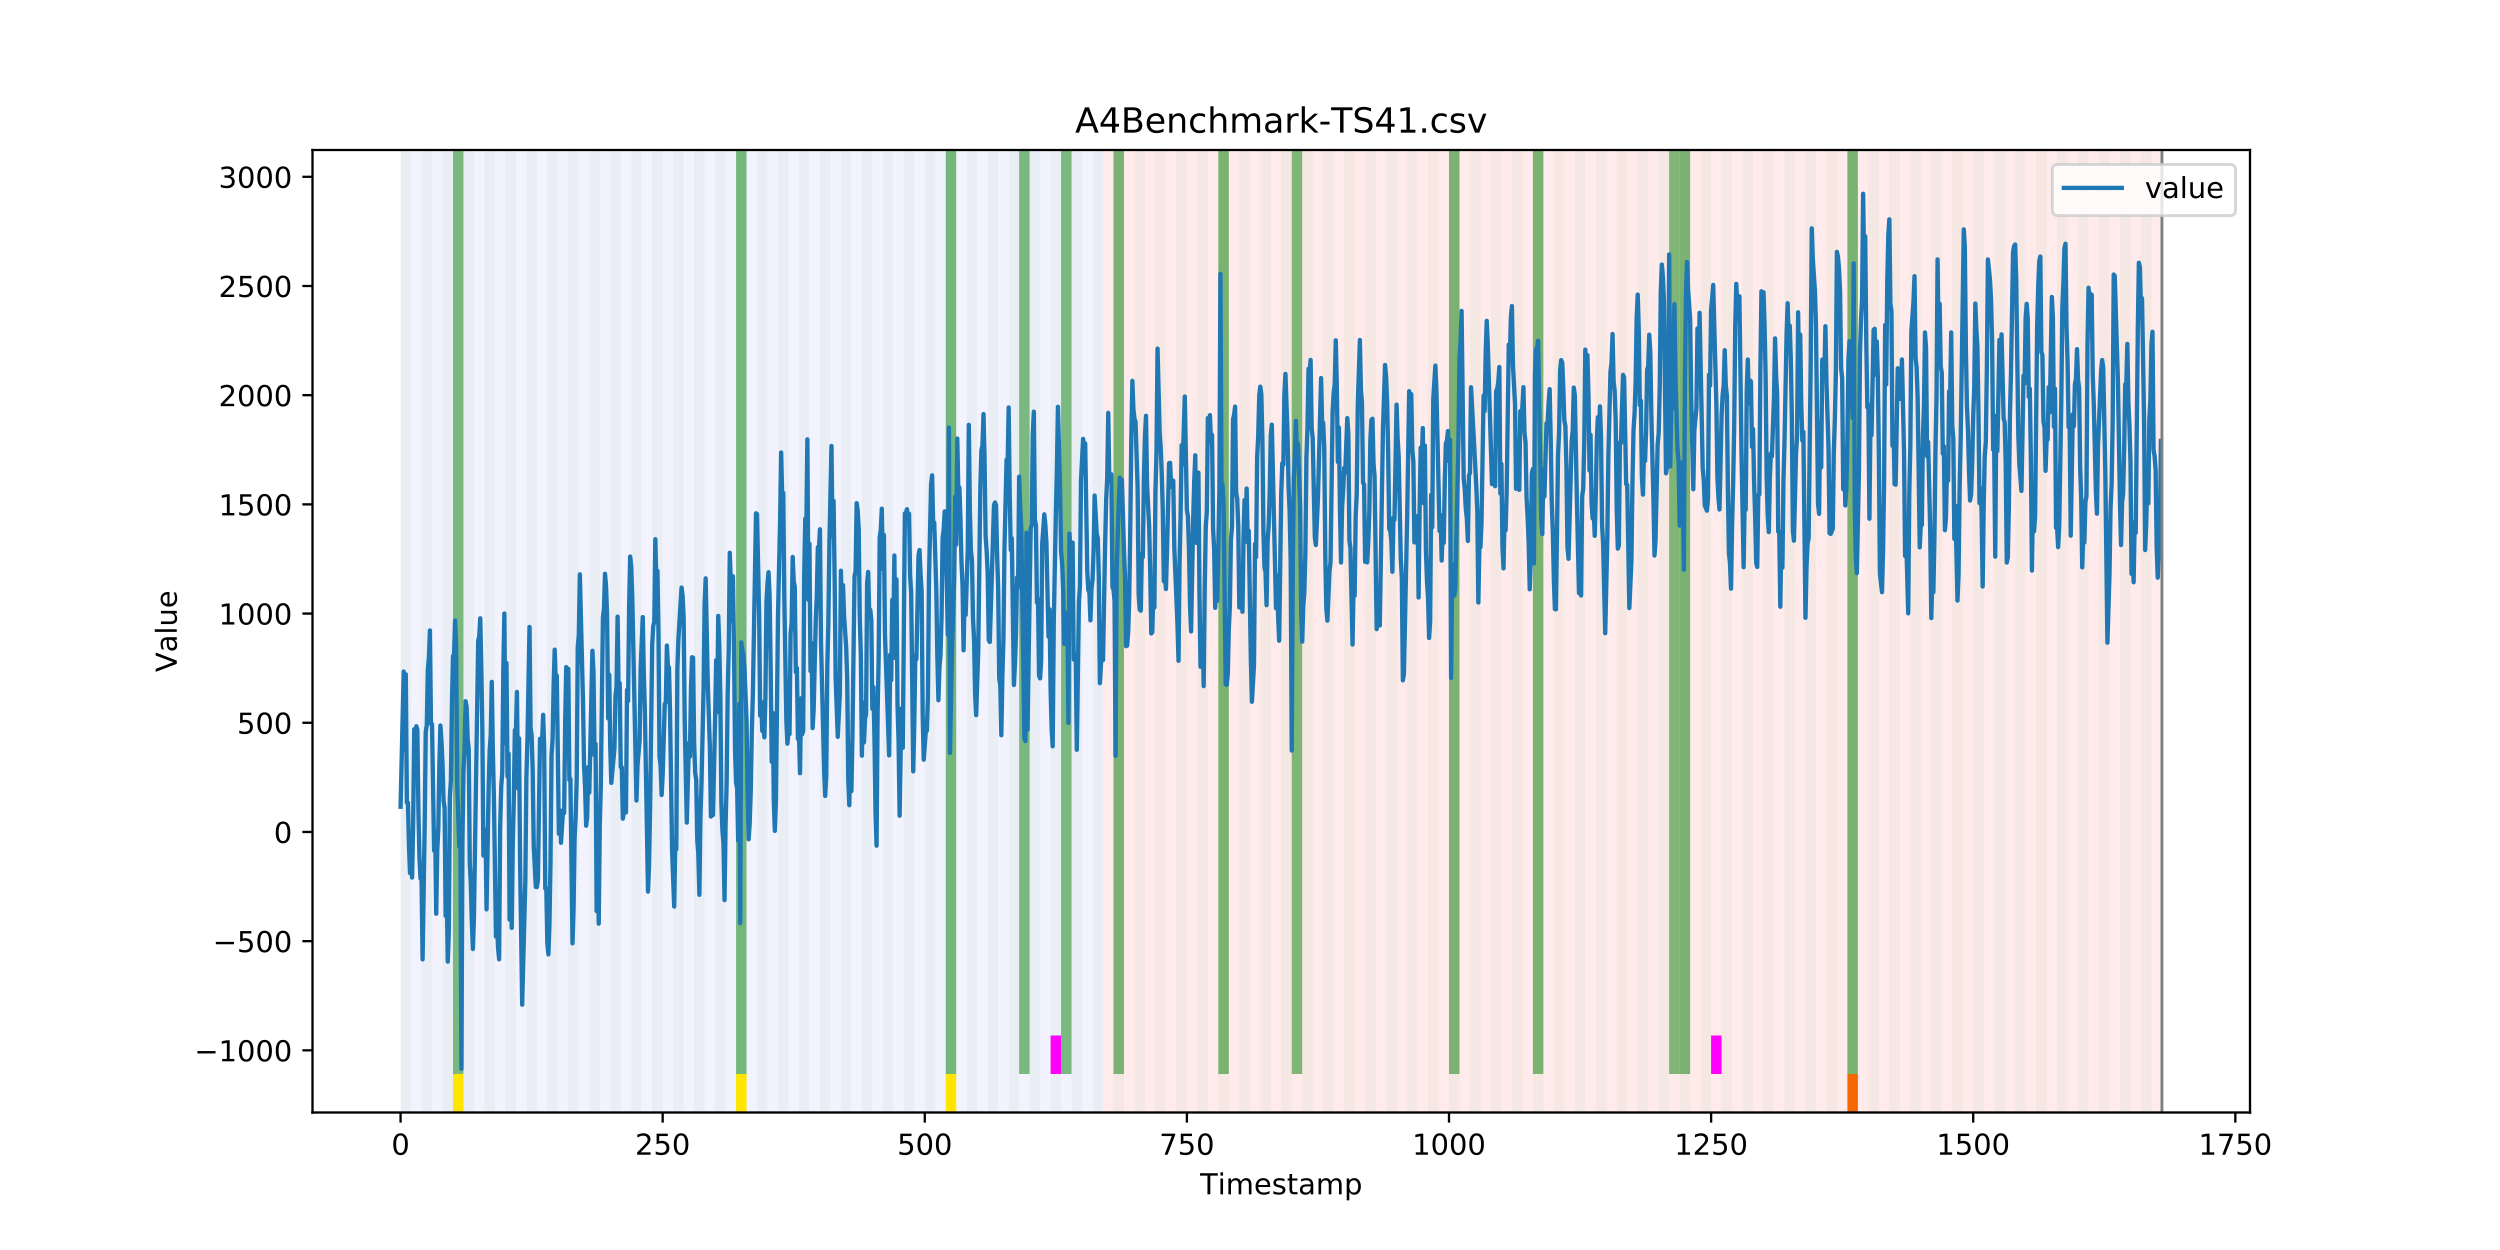 <?xml version="1.0" encoding="utf-8" standalone="no"?>
<!DOCTYPE svg PUBLIC "-//W3C//DTD SVG 1.1//EN"
  "http://www.w3.org/Graphics/SVG/1.1/DTD/svg11.dtd">
<!-- Created with matplotlib (https://matplotlib.org/) -->
<svg height="432pt" version="1.1" viewBox="0 0 864 432" width="864pt" xmlns="http://www.w3.org/2000/svg" xmlns:xlink="http://www.w3.org/1999/xlink">
 <defs>
  <style type="text/css">
*{stroke-linecap:butt;stroke-linejoin:round;}
  </style>
 </defs>
 <g id="figure_1">
  <g id="patch_1">
   <path d="M 0 432 
L 864 432 
L 864 0 
L 0 0 
z
" style="fill:#ffffff;"/>
  </g>
  <g id="axes_1">
   <g id="patch_2">
    <path d="M 108 384.48 
L 777.6 384.48 
L 777.6 51.84 
L 108 51.84 
z
" style="fill:#ffffff;"/>
   </g>
   <g id="patch_3">
    <path clip-path="url(#p041855a030)" d="M 138.436 384.48 
L 138.436 51.84 
L 381.203 51.84 
L 381.203 384.48 
z
" style="fill:#0000ff;opacity:0.05;"/>
   </g>
   <g id="patch_4">
    <path clip-path="url(#p041855a030)" d="M 381.203 384.48 
L 381.203 51.84 
L 747.164 51.84 
L 747.164 384.48 
z
" style="fill:#ff0000;opacity:0.08;"/>
   </g>
   <g id="patch_5">
    <path clip-path="url(#p041855a030)" d="M 138.436 384.48 
L 138.436 51.84 
L 142.06 51.84 
L 142.06 384.48 
z
" style="fill:#008000;opacity:0.04;"/>
   </g>
   <g id="patch_6">
    <path clip-path="url(#p041855a030)" d="M 145.683 384.48 
L 145.683 51.84 
L 149.306 51.84 
L 149.306 384.48 
z
" style="fill:#008000;opacity:0.04;"/>
   </g>
   <g id="patch_7">
    <path clip-path="url(#p041855a030)" d="M 152.93 384.48 
L 152.93 51.84 
L 156.553 51.84 
L 156.553 384.48 
z
" style="fill:#008000;opacity:0.04;"/>
   </g>
   <g id="patch_8">
    <path clip-path="url(#p041855a030)" d="M 156.553 371.174 
L 156.553 51.84 
L 160.177 51.84 
L 160.177 371.174 
z
" style="fill:#008000;opacity:0.5;"/>
   </g>
   <g id="patch_9">
    <path clip-path="url(#p041855a030)" d="M 156.553 384.48 
L 156.553 371.174 
L 160.177 371.174 
L 160.177 384.48 
z
" style="fill:#ffe500;"/>
   </g>
   <g id="patch_10">
    <path clip-path="url(#p041855a030)" d="M 160.177 384.48 
L 160.177 51.84 
L 163.8 51.84 
L 163.8 384.48 
z
" style="fill:#008000;opacity:0.04;"/>
   </g>
   <g id="patch_11">
    <path clip-path="url(#p041855a030)" d="M 167.423 384.48 
L 167.423 51.84 
L 171.047 51.84 
L 171.047 384.48 
z
" style="fill:#008000;opacity:0.04;"/>
   </g>
   <g id="patch_12">
    <path clip-path="url(#p041855a030)" d="M 174.67 384.48 
L 174.67 51.84 
L 178.294 51.84 
L 178.294 384.48 
z
" style="fill:#008000;opacity:0.04;"/>
   </g>
   <g id="patch_13">
    <path clip-path="url(#p041855a030)" d="M 181.917 384.48 
L 181.917 51.84 
L 185.54 51.84 
L 185.54 384.48 
z
" style="fill:#008000;opacity:0.04;"/>
   </g>
   <g id="patch_14">
    <path clip-path="url(#p041855a030)" d="M 189.164 384.48 
L 189.164 51.84 
L 192.787 51.84 
L 192.787 384.48 
z
" style="fill:#008000;opacity:0.04;"/>
   </g>
   <g id="patch_15">
    <path clip-path="url(#p041855a030)" d="M 196.41 384.48 
L 196.41 51.84 
L 200.034 51.84 
L 200.034 384.48 
z
" style="fill:#008000;opacity:0.04;"/>
   </g>
   <g id="patch_16">
    <path clip-path="url(#p041855a030)" d="M 203.657 384.48 
L 203.657 51.84 
L 207.281 51.84 
L 207.281 384.48 
z
" style="fill:#008000;opacity:0.04;"/>
   </g>
   <g id="patch_17">
    <path clip-path="url(#p041855a030)" d="M 210.904 384.48 
L 210.904 51.84 
L 214.527 51.84 
L 214.527 384.48 
z
" style="fill:#008000;opacity:0.04;"/>
   </g>
   <g id="patch_18">
    <path clip-path="url(#p041855a030)" d="M 218.151 384.48 
L 218.151 51.84 
L 221.774 51.84 
L 221.774 384.48 
z
" style="fill:#008000;opacity:0.04;"/>
   </g>
   <g id="patch_19">
    <path clip-path="url(#p041855a030)" d="M 225.397 384.48 
L 225.397 51.84 
L 229.021 51.84 
L 229.021 384.48 
z
" style="fill:#008000;opacity:0.04;"/>
   </g>
   <g id="patch_20">
    <path clip-path="url(#p041855a030)" d="M 232.644 384.48 
L 232.644 51.84 
L 236.268 51.84 
L 236.268 384.48 
z
" style="fill:#008000;opacity:0.04;"/>
   </g>
   <g id="patch_21">
    <path clip-path="url(#p041855a030)" d="M 239.891 384.48 
L 239.891 51.84 
L 243.514 51.84 
L 243.514 384.48 
z
" style="fill:#008000;opacity:0.04;"/>
   </g>
   <g id="patch_22">
    <path clip-path="url(#p041855a030)" d="M 247.138 384.48 
L 247.138 51.84 
L 250.761 51.84 
L 250.761 384.48 
z
" style="fill:#008000;opacity:0.04;"/>
   </g>
   <g id="patch_23">
    <path clip-path="url(#p041855a030)" d="M 254.384 384.48 
L 254.384 51.84 
L 258.008 51.84 
L 258.008 384.48 
z
" style="fill:#008000;opacity:0.04;"/>
   </g>
   <g id="patch_24">
    <path clip-path="url(#p041855a030)" d="M 254.384 371.174 
L 254.384 51.84 
L 258.008 51.84 
L 258.008 371.174 
z
" style="fill:#008000;opacity:0.5;"/>
   </g>
   <g id="patch_25">
    <path clip-path="url(#p041855a030)" d="M 254.384 384.48 
L 254.384 371.174 
L 258.008 371.174 
L 258.008 384.48 
z
" style="fill:#ffe500;"/>
   </g>
   <g id="patch_26">
    <path clip-path="url(#p041855a030)" d="M 261.631 384.48 
L 261.631 51.84 
L 265.255 51.84 
L 265.255 384.48 
z
" style="fill:#008000;opacity:0.04;"/>
   </g>
   <g id="patch_27">
    <path clip-path="url(#p041855a030)" d="M 268.878 384.48 
L 268.878 51.84 
L 272.501 51.84 
L 272.501 384.48 
z
" style="fill:#008000;opacity:0.04;"/>
   </g>
   <g id="patch_28">
    <path clip-path="url(#p041855a030)" d="M 276.125 384.48 
L 276.125 51.84 
L 279.748 51.84 
L 279.748 384.48 
z
" style="fill:#008000;opacity:0.04;"/>
   </g>
   <g id="patch_29">
    <path clip-path="url(#p041855a030)" d="M 283.371 384.48 
L 283.371 51.84 
L 286.995 51.84 
L 286.995 384.48 
z
" style="fill:#008000;opacity:0.04;"/>
   </g>
   <g id="patch_30">
    <path clip-path="url(#p041855a030)" d="M 290.618 384.48 
L 290.618 51.84 
L 294.242 51.84 
L 294.242 384.48 
z
" style="fill:#008000;opacity:0.04;"/>
   </g>
   <g id="patch_31">
    <path clip-path="url(#p041855a030)" d="M 297.865 384.48 
L 297.865 51.84 
L 301.488 51.84 
L 301.488 384.48 
z
" style="fill:#008000;opacity:0.04;"/>
   </g>
   <g id="patch_32">
    <path clip-path="url(#p041855a030)" d="M 305.112 384.48 
L 305.112 51.84 
L 308.735 51.84 
L 308.735 384.48 
z
" style="fill:#008000;opacity:0.04;"/>
   </g>
   <g id="patch_33">
    <path clip-path="url(#p041855a030)" d="M 312.358 384.48 
L 312.358 51.84 
L 315.982 51.84 
L 315.982 384.48 
z
" style="fill:#008000;opacity:0.04;"/>
   </g>
   <g id="patch_34">
    <path clip-path="url(#p041855a030)" d="M 319.605 384.48 
L 319.605 51.84 
L 323.229 51.84 
L 323.229 384.48 
z
" style="fill:#008000;opacity:0.04;"/>
   </g>
   <g id="patch_35">
    <path clip-path="url(#p041855a030)" d="M 326.852 384.48 
L 326.852 51.84 
L 330.475 51.84 
L 330.475 384.48 
z
" style="fill:#008000;opacity:0.04;"/>
   </g>
   <g id="patch_36">
    <path clip-path="url(#p041855a030)" d="M 326.852 371.174 
L 326.852 51.84 
L 330.475 51.84 
L 330.475 371.174 
z
" style="fill:#008000;opacity:0.5;"/>
   </g>
   <g id="patch_37">
    <path clip-path="url(#p041855a030)" d="M 326.852 384.48 
L 326.852 371.174 
L 330.475 371.174 
L 330.475 384.48 
z
" style="fill:#ffe500;"/>
   </g>
   <g id="patch_38">
    <path clip-path="url(#p041855a030)" d="M 334.099 384.48 
L 334.099 51.84 
L 337.722 51.84 
L 337.722 384.48 
z
" style="fill:#008000;opacity:0.04;"/>
   </g>
   <g id="patch_39">
    <path clip-path="url(#p041855a030)" d="M 341.345 384.48 
L 341.345 51.84 
L 344.969 51.84 
L 344.969 384.48 
z
" style="fill:#008000;opacity:0.04;"/>
   </g>
   <g id="patch_40">
    <path clip-path="url(#p041855a030)" d="M 348.592 384.48 
L 348.592 51.84 
L 352.216 51.84 
L 352.216 384.48 
z
" style="fill:#008000;opacity:0.04;"/>
   </g>
   <g id="patch_41">
    <path clip-path="url(#p041855a030)" d="M 352.216 371.174 
L 352.216 51.84 
L 355.839 51.84 
L 355.839 371.174 
z
" style="fill:#008000;opacity:0.5;"/>
   </g>
   <g id="patch_42">
    <path clip-path="url(#p041855a030)" d="M 355.839 384.48 
L 355.839 51.84 
L 359.462 51.84 
L 359.462 384.48 
z
" style="fill:#008000;opacity:0.04;"/>
   </g>
   <g id="patch_43">
    <path clip-path="url(#p041855a030)" d="M 363.086 384.48 
L 363.086 51.84 
L 366.709 51.84 
L 366.709 384.48 
z
" style="fill:#008000;opacity:0.04;"/>
   </g>
   <g id="patch_44">
    <path clip-path="url(#p041855a030)" d="M 363.086 371.174 
L 363.086 357.869 
L 366.709 357.869 
L 366.709 371.174 
z
" style="fill:#ff00ff;"/>
   </g>
   <g id="patch_45">
    <path clip-path="url(#p041855a030)" d="M 366.709 371.174 
L 366.709 51.84 
L 370.332 51.84 
L 370.332 371.174 
z
" style="fill:#008000;opacity:0.5;"/>
   </g>
   <g id="patch_46">
    <path clip-path="url(#p041855a030)" d="M 370.332 384.48 
L 370.332 51.84 
L 373.956 51.84 
L 373.956 384.48 
z
" style="fill:#008000;opacity:0.04;"/>
   </g>
   <g id="patch_47">
    <path clip-path="url(#p041855a030)" d="M 377.579 384.48 
L 377.579 51.84 
L 381.203 51.84 
L 381.203 384.48 
z
" style="fill:#008000;opacity:0.04;"/>
   </g>
   <g id="patch_48">
    <path clip-path="url(#p041855a030)" d="M 384.826 384.48 
L 384.826 51.84 
L 388.449 51.84 
L 388.449 384.48 
z
" style="fill:#008000;opacity:0.04;"/>
   </g>
   <g id="patch_49">
    <path clip-path="url(#p041855a030)" d="M 384.826 371.174 
L 384.826 51.84 
L 388.449 51.84 
L 388.449 371.174 
z
" style="fill:#008000;opacity:0.5;"/>
   </g>
   <g id="patch_50">
    <path clip-path="url(#p041855a030)" d="M 392.073 384.48 
L 392.073 51.84 
L 395.696 51.84 
L 395.696 384.48 
z
" style="fill:#008000;opacity:0.04;"/>
   </g>
   <g id="patch_51">
    <path clip-path="url(#p041855a030)" d="M 638.462 384.48 
L 638.462 371.174 
L 642.086 371.174 
L 642.086 384.48 
z
" style="fill:#ff6600;"/>
   </g>
   <g id="patch_52">
    <path clip-path="url(#p041855a030)" d="M 399.319 384.48 
L 399.319 51.84 
L 402.943 51.84 
L 402.943 384.48 
z
" style="fill:#008000;opacity:0.04;"/>
   </g>
   <g id="patch_53">
    <path clip-path="url(#p041855a030)" d="M 406.566 384.48 
L 406.566 51.84 
L 410.19 51.84 
L 410.19 384.48 
z
" style="fill:#008000;opacity:0.04;"/>
   </g>
   <g id="patch_54">
    <path clip-path="url(#p041855a030)" d="M 413.813 384.48 
L 413.813 51.84 
L 417.436 51.84 
L 417.436 384.48 
z
" style="fill:#008000;opacity:0.04;"/>
   </g>
   <g id="patch_55">
    <path clip-path="url(#p041855a030)" d="M 421.06 384.48 
L 421.06 51.84 
L 424.683 51.84 
L 424.683 384.48 
z
" style="fill:#008000;opacity:0.04;"/>
   </g>
   <g id="patch_56">
    <path clip-path="url(#p041855a030)" d="M 421.06 371.174 
L 421.06 51.84 
L 424.683 51.84 
L 424.683 371.174 
z
" style="fill:#008000;opacity:0.5;"/>
   </g>
   <g id="patch_57">
    <path clip-path="url(#p041855a030)" d="M 428.306 384.48 
L 428.306 51.84 
L 431.93 51.84 
L 431.93 384.48 
z
" style="fill:#008000;opacity:0.04;"/>
   </g>
   <g id="patch_58">
    <path clip-path="url(#p041855a030)" d="M 435.553 384.48 
L 435.553 51.84 
L 439.177 51.84 
L 439.177 384.48 
z
" style="fill:#008000;opacity:0.04;"/>
   </g>
   <g id="patch_59">
    <path clip-path="url(#p041855a030)" d="M 442.8 384.48 
L 442.8 51.84 
L 446.423 51.84 
L 446.423 384.48 
z
" style="fill:#008000;opacity:0.04;"/>
   </g>
   <g id="patch_60">
    <path clip-path="url(#p041855a030)" d="M 446.423 371.174 
L 446.423 51.84 
L 450.047 51.84 
L 450.047 371.174 
z
" style="fill:#008000;opacity:0.5;"/>
   </g>
   <g id="patch_61">
    <path clip-path="url(#p041855a030)" d="M 450.047 384.48 
L 450.047 51.84 
L 453.67 51.84 
L 453.67 384.48 
z
" style="fill:#008000;opacity:0.04;"/>
   </g>
   <g id="patch_62">
    <path clip-path="url(#p041855a030)" d="M 457.294 384.48 
L 457.294 51.84 
L 460.917 51.84 
L 460.917 384.48 
z
" style="fill:#008000;opacity:0.04;"/>
   </g>
   <g id="patch_63">
    <path clip-path="url(#p041855a030)" d="M 464.54 384.48 
L 464.54 51.84 
L 468.164 51.84 
L 468.164 384.48 
z
" style="fill:#008000;opacity:0.04;"/>
   </g>
   <g id="patch_64">
    <path clip-path="url(#p041855a030)" d="M 471.787 384.48 
L 471.787 51.84 
L 475.41 51.84 
L 475.41 384.48 
z
" style="fill:#008000;opacity:0.04;"/>
   </g>
   <g id="patch_65">
    <path clip-path="url(#p041855a030)" d="M 479.034 384.48 
L 479.034 51.84 
L 482.657 51.84 
L 482.657 384.48 
z
" style="fill:#008000;opacity:0.04;"/>
   </g>
   <g id="patch_66">
    <path clip-path="url(#p041855a030)" d="M 486.281 384.48 
L 486.281 51.84 
L 489.904 51.84 
L 489.904 384.48 
z
" style="fill:#008000;opacity:0.04;"/>
   </g>
   <g id="patch_67">
    <path clip-path="url(#p041855a030)" d="M 493.527 384.48 
L 493.527 51.84 
L 497.151 51.84 
L 497.151 384.48 
z
" style="fill:#008000;opacity:0.04;"/>
   </g>
   <g id="patch_68">
    <path clip-path="url(#p041855a030)" d="M 500.774 384.48 
L 500.774 51.84 
L 504.397 51.84 
L 504.397 384.48 
z
" style="fill:#008000;opacity:0.04;"/>
   </g>
   <g id="patch_69">
    <path clip-path="url(#p041855a030)" d="M 500.774 371.174 
L 500.774 51.84 
L 504.397 51.84 
L 504.397 371.174 
z
" style="fill:#008000;opacity:0.5;"/>
   </g>
   <g id="patch_70">
    <path clip-path="url(#p041855a030)" d="M 508.021 384.48 
L 508.021 51.84 
L 511.644 51.84 
L 511.644 384.48 
z
" style="fill:#008000;opacity:0.04;"/>
   </g>
   <g id="patch_71">
    <path clip-path="url(#p041855a030)" d="M 515.268 384.48 
L 515.268 51.84 
L 518.891 51.84 
L 518.891 384.48 
z
" style="fill:#008000;opacity:0.04;"/>
   </g>
   <g id="patch_72">
    <path clip-path="url(#p041855a030)" d="M 522.514 384.48 
L 522.514 51.84 
L 526.138 51.84 
L 526.138 384.48 
z
" style="fill:#008000;opacity:0.04;"/>
   </g>
   <g id="patch_73">
    <path clip-path="url(#p041855a030)" d="M 529.761 384.48 
L 529.761 51.84 
L 533.384 51.84 
L 533.384 384.48 
z
" style="fill:#008000;opacity:0.04;"/>
   </g>
   <g id="patch_74">
    <path clip-path="url(#p041855a030)" d="M 529.761 371.174 
L 529.761 51.84 
L 533.384 51.84 
L 533.384 371.174 
z
" style="fill:#008000;opacity:0.5;"/>
   </g>
   <g id="patch_75">
    <path clip-path="url(#p041855a030)" d="M 537.008 384.48 
L 537.008 51.84 
L 540.631 51.84 
L 540.631 384.48 
z
" style="fill:#008000;opacity:0.04;"/>
   </g>
   <g id="patch_76">
    <path clip-path="url(#p041855a030)" d="M 544.255 384.48 
L 544.255 51.84 
L 547.878 51.84 
L 547.878 384.48 
z
" style="fill:#008000;opacity:0.04;"/>
   </g>
   <g id="patch_77">
    <path clip-path="url(#p041855a030)" d="M 551.501 384.48 
L 551.501 51.84 
L 555.125 51.84 
L 555.125 384.48 
z
" style="fill:#008000;opacity:0.04;"/>
   </g>
   <g id="patch_78">
    <path clip-path="url(#p041855a030)" d="M 558.748 384.48 
L 558.748 51.84 
L 562.371 51.84 
L 562.371 384.48 
z
" style="fill:#008000;opacity:0.04;"/>
   </g>
   <g id="patch_79">
    <path clip-path="url(#p041855a030)" d="M 565.995 384.48 
L 565.995 51.84 
L 569.618 51.84 
L 569.618 384.48 
z
" style="fill:#008000;opacity:0.04;"/>
   </g>
   <g id="patch_80">
    <path clip-path="url(#p041855a030)" d="M 573.242 384.48 
L 573.242 51.84 
L 576.865 51.84 
L 576.865 384.48 
z
" style="fill:#008000;opacity:0.04;"/>
   </g>
   <g id="patch_81">
    <path clip-path="url(#p041855a030)" d="M 576.865 371.174 
L 576.865 51.84 
L 580.488 51.84 
L 580.488 371.174 
z
" style="fill:#008000;opacity:0.5;"/>
   </g>
   <g id="patch_82">
    <path clip-path="url(#p041855a030)" d="M 580.488 384.48 
L 580.488 51.84 
L 584.112 51.84 
L 584.112 384.48 
z
" style="fill:#008000;opacity:0.04;"/>
   </g>
   <g id="patch_83">
    <path clip-path="url(#p041855a030)" d="M 580.488 371.174 
L 580.488 51.84 
L 584.112 51.84 
L 584.112 371.174 
z
" style="fill:#008000;opacity:0.5;"/>
   </g>
   <g id="patch_84">
    <path clip-path="url(#p041855a030)" d="M 587.735 384.48 
L 587.735 51.84 
L 591.358 51.84 
L 591.358 384.48 
z
" style="fill:#008000;opacity:0.04;"/>
   </g>
   <g id="patch_85">
    <path clip-path="url(#p041855a030)" d="M 591.358 371.174 
L 591.358 357.869 
L 594.982 357.869 
L 594.982 371.174 
z
" style="fill:#ff00ff;"/>
   </g>
   <g id="patch_86">
    <path clip-path="url(#p041855a030)" d="M 594.982 384.48 
L 594.982 51.84 
L 598.605 51.84 
L 598.605 384.48 
z
" style="fill:#008000;opacity:0.04;"/>
   </g>
   <g id="patch_87">
    <path clip-path="url(#p041855a030)" d="M 602.229 384.48 
L 602.229 51.84 
L 605.852 51.84 
L 605.852 384.48 
z
" style="fill:#008000;opacity:0.04;"/>
   </g>
   <g id="patch_88">
    <path clip-path="url(#p041855a030)" d="M 609.475 384.48 
L 609.475 51.84 
L 613.099 51.84 
L 613.099 384.48 
z
" style="fill:#008000;opacity:0.04;"/>
   </g>
   <g id="patch_89">
    <path clip-path="url(#p041855a030)" d="M 616.722 384.48 
L 616.722 51.84 
L 620.345 51.84 
L 620.345 384.48 
z
" style="fill:#008000;opacity:0.04;"/>
   </g>
   <g id="patch_90">
    <path clip-path="url(#p041855a030)" d="M 623.969 384.48 
L 623.969 51.84 
L 627.592 51.84 
L 627.592 384.48 
z
" style="fill:#008000;opacity:0.04;"/>
   </g>
   <g id="patch_91">
    <path clip-path="url(#p041855a030)" d="M 631.216 384.48 
L 631.216 51.84 
L 634.839 51.84 
L 634.839 384.48 
z
" style="fill:#008000;opacity:0.04;"/>
   </g>
   <g id="patch_92">
    <path clip-path="url(#p041855a030)" d="M 638.462 384.48 
L 638.462 51.84 
L 642.086 51.84 
L 642.086 384.48 
z
" style="fill:#008000;opacity:0.04;"/>
   </g>
   <g id="patch_93">
    <path clip-path="url(#p041855a030)" d="M 638.462 371.174 
L 638.462 51.84 
L 642.086 51.84 
L 642.086 371.174 
z
" style="fill:#008000;opacity:0.5;"/>
   </g>
   <g id="patch_94">
    <path clip-path="url(#p041855a030)" d="M 645.709 384.48 
L 645.709 51.84 
L 649.332 51.84 
L 649.332 384.48 
z
" style="fill:#008000;opacity:0.04;"/>
   </g>
   <g id="patch_95">
    <path clip-path="url(#p041855a030)" d="M 652.956 384.48 
L 652.956 51.84 
L 656.579 51.84 
L 656.579 384.48 
z
" style="fill:#008000;opacity:0.04;"/>
   </g>
   <g id="patch_96">
    <path clip-path="url(#p041855a030)" d="M 660.203 384.48 
L 660.203 51.84 
L 663.826 51.84 
L 663.826 384.48 
z
" style="fill:#008000;opacity:0.04;"/>
   </g>
   <g id="patch_97">
    <path clip-path="url(#p041855a030)" d="M 667.449 384.48 
L 667.449 51.84 
L 671.073 51.84 
L 671.073 384.48 
z
" style="fill:#008000;opacity:0.04;"/>
   </g>
   <g id="patch_98">
    <path clip-path="url(#p041855a030)" d="M 674.696 384.48 
L 674.696 51.84 
L 678.319 51.84 
L 678.319 384.48 
z
" style="fill:#008000;opacity:0.04;"/>
   </g>
   <g id="patch_99">
    <path clip-path="url(#p041855a030)" d="M 681.943 384.48 
L 681.943 51.84 
L 685.566 51.84 
L 685.566 384.48 
z
" style="fill:#008000;opacity:0.04;"/>
   </g>
   <g id="patch_100">
    <path clip-path="url(#p041855a030)" d="M 689.19 384.48 
L 689.19 51.84 
L 692.813 51.84 
L 692.813 384.48 
z
" style="fill:#008000;opacity:0.04;"/>
   </g>
   <g id="patch_101">
    <path clip-path="url(#p041855a030)" d="M 696.436 384.48 
L 696.436 51.84 
L 700.06 51.84 
L 700.06 384.48 
z
" style="fill:#008000;opacity:0.04;"/>
   </g>
   <g id="patch_102">
    <path clip-path="url(#p041855a030)" d="M 703.683 384.48 
L 703.683 51.84 
L 707.306 51.84 
L 707.306 384.48 
z
" style="fill:#008000;opacity:0.04;"/>
   </g>
   <g id="patch_103">
    <path clip-path="url(#p041855a030)" d="M 710.93 384.48 
L 710.93 51.84 
L 714.553 51.84 
L 714.553 384.48 
z
" style="fill:#008000;opacity:0.04;"/>
   </g>
   <g id="patch_104">
    <path clip-path="url(#p041855a030)" d="M 718.177 384.48 
L 718.177 51.84 
L 721.8 51.84 
L 721.8 384.48 
z
" style="fill:#008000;opacity:0.04;"/>
   </g>
   <g id="patch_105">
    <path clip-path="url(#p041855a030)" d="M 725.423 384.48 
L 725.423 51.84 
L 729.047 51.84 
L 729.047 384.48 
z
" style="fill:#008000;opacity:0.04;"/>
   </g>
   <g id="patch_106">
    <path clip-path="url(#p041855a030)" d="M 732.67 384.48 
L 732.67 51.84 
L 736.294 51.84 
L 736.294 384.48 
z
" style="fill:#008000;opacity:0.04;"/>
   </g>
   <g id="patch_107">
    <path clip-path="url(#p041855a030)" d="M 739.917 384.48 
L 739.917 51.84 
L 743.54 51.84 
L 743.54 384.48 
z
" style="fill:#008000;opacity:0.04;"/>
   </g>
   <g id="matplotlib.axis_1">
    <g id="xtick_1">
     <g id="line2d_1">
      <defs>
       <path d="M 0 0 
L 0 3.5 
" id="m1705a4ff77" style="stroke:#000000;stroke-width:0.8;"/>
      </defs>
      <g>
       <use style="stroke:#000000;stroke-width:0.8;" x="138.436" xlink:href="#m1705a4ff77" y="384.48"/>
      </g>
     </g>
     <g id="text_1">
      <!-- 0 -->
      <defs>
       <path d="M 31.781 66.406 
Q 24.172 66.406 20.328 58.906 
Q 16.5 51.422 16.5 36.375 
Q 16.5 21.391 20.328 13.891 
Q 24.172 6.391 31.781 6.391 
Q 39.453 6.391 43.281 13.891 
Q 47.125 21.391 47.125 36.375 
Q 47.125 51.422 43.281 58.906 
Q 39.453 66.406 31.781 66.406 
z
M 31.781 74.219 
Q 44.047 74.219 50.516 64.516 
Q 56.984 54.828 56.984 36.375 
Q 56.984 17.969 50.516 8.266 
Q 44.047 -1.422 31.781 -1.422 
Q 19.531 -1.422 13.062 8.266 
Q 6.594 17.969 6.594 36.375 
Q 6.594 54.828 13.062 64.516 
Q 19.531 74.219 31.781 74.219 
z
" id="DejaVuSans-48"/>
      </defs>
      <g transform="translate(135.255 399.078)scale(0.1 -0.1)">
       <use xlink:href="#DejaVuSans-48"/>
      </g>
     </g>
    </g>
    <g id="xtick_2">
     <g id="line2d_2">
      <g>
       <use style="stroke:#000000;stroke-width:0.8;" x="229.021" xlink:href="#m1705a4ff77" y="384.48"/>
      </g>
     </g>
     <g id="text_2">
      <!-- 250 -->
      <defs>
       <path d="M 19.188 8.297 
L 53.609 8.297 
L 53.609 0 
L 7.328 0 
L 7.328 8.297 
Q 12.938 14.109 22.625 23.891 
Q 32.328 33.688 34.812 36.531 
Q 39.547 41.844 41.422 45.531 
Q 43.312 49.219 43.312 52.781 
Q 43.312 58.594 39.234 62.25 
Q 35.156 65.922 28.609 65.922 
Q 23.969 65.922 18.812 64.312 
Q 13.672 62.703 7.812 59.422 
L 7.812 69.391 
Q 13.766 71.781 18.938 73 
Q 24.125 74.219 28.422 74.219 
Q 39.75 74.219 46.484 68.547 
Q 53.219 62.891 53.219 53.422 
Q 53.219 48.922 51.531 44.891 
Q 49.859 40.875 45.406 35.406 
Q 44.188 33.984 37.641 27.219 
Q 31.109 20.453 19.188 8.297 
z
" id="DejaVuSans-50"/>
       <path d="M 10.797 72.906 
L 49.516 72.906 
L 49.516 64.594 
L 19.828 64.594 
L 19.828 46.734 
Q 21.969 47.469 24.109 47.828 
Q 26.266 48.188 28.422 48.188 
Q 40.625 48.188 47.75 41.5 
Q 54.891 34.812 54.891 23.391 
Q 54.891 11.625 47.562 5.094 
Q 40.234 -1.422 26.906 -1.422 
Q 22.312 -1.422 17.547 -0.641 
Q 12.797 0.141 7.719 1.703 
L 7.719 11.625 
Q 12.109 9.234 16.797 8.062 
Q 21.484 6.891 26.703 6.891 
Q 35.156 6.891 40.078 11.328 
Q 45.016 15.766 45.016 23.391 
Q 45.016 31 40.078 35.438 
Q 35.156 39.891 26.703 39.891 
Q 22.75 39.891 18.812 39.016 
Q 14.891 38.141 10.797 36.281 
z
" id="DejaVuSans-53"/>
      </defs>
      <g transform="translate(219.477 399.078)scale(0.1 -0.1)">
       <use xlink:href="#DejaVuSans-50"/>
       <use x="63.623" xlink:href="#DejaVuSans-53"/>
       <use x="127.246" xlink:href="#DejaVuSans-48"/>
      </g>
     </g>
    </g>
    <g id="xtick_3">
     <g id="line2d_3">
      <g>
       <use style="stroke:#000000;stroke-width:0.8;" x="319.605" xlink:href="#m1705a4ff77" y="384.48"/>
      </g>
     </g>
     <g id="text_3">
      <!-- 500 -->
      <g transform="translate(310.061 399.078)scale(0.1 -0.1)">
       <use xlink:href="#DejaVuSans-53"/>
       <use x="63.623" xlink:href="#DejaVuSans-48"/>
       <use x="127.246" xlink:href="#DejaVuSans-48"/>
      </g>
     </g>
    </g>
    <g id="xtick_4">
     <g id="line2d_4">
      <g>
       <use style="stroke:#000000;stroke-width:0.8;" x="410.19" xlink:href="#m1705a4ff77" y="384.48"/>
      </g>
     </g>
     <g id="text_4">
      <!-- 750 -->
      <defs>
       <path d="M 8.203 72.906 
L 55.078 72.906 
L 55.078 68.703 
L 28.609 0 
L 18.312 0 
L 43.219 64.594 
L 8.203 64.594 
z
" id="DejaVuSans-55"/>
      </defs>
      <g transform="translate(400.646 399.078)scale(0.1 -0.1)">
       <use xlink:href="#DejaVuSans-55"/>
       <use x="63.623" xlink:href="#DejaVuSans-53"/>
       <use x="127.246" xlink:href="#DejaVuSans-48"/>
      </g>
     </g>
    </g>
    <g id="xtick_5">
     <g id="line2d_5">
      <g>
       <use style="stroke:#000000;stroke-width:0.8;" x="500.774" xlink:href="#m1705a4ff77" y="384.48"/>
      </g>
     </g>
     <g id="text_5">
      <!-- 1000 -->
      <defs>
       <path d="M 12.406 8.297 
L 28.516 8.297 
L 28.516 63.922 
L 10.984 60.406 
L 10.984 69.391 
L 28.422 72.906 
L 38.281 72.906 
L 38.281 8.297 
L 54.391 8.297 
L 54.391 0 
L 12.406 0 
z
" id="DejaVuSans-49"/>
      </defs>
      <g transform="translate(488.049 399.078)scale(0.1 -0.1)">
       <use xlink:href="#DejaVuSans-49"/>
       <use x="63.623" xlink:href="#DejaVuSans-48"/>
       <use x="127.246" xlink:href="#DejaVuSans-48"/>
       <use x="190.869" xlink:href="#DejaVuSans-48"/>
      </g>
     </g>
    </g>
    <g id="xtick_6">
     <g id="line2d_6">
      <g>
       <use style="stroke:#000000;stroke-width:0.8;" x="591.358" xlink:href="#m1705a4ff77" y="384.48"/>
      </g>
     </g>
     <g id="text_6">
      <!-- 1250 -->
      <g transform="translate(578.633 399.078)scale(0.1 -0.1)">
       <use xlink:href="#DejaVuSans-49"/>
       <use x="63.623" xlink:href="#DejaVuSans-50"/>
       <use x="127.246" xlink:href="#DejaVuSans-53"/>
       <use x="190.869" xlink:href="#DejaVuSans-48"/>
      </g>
     </g>
    </g>
    <g id="xtick_7">
     <g id="line2d_7">
      <g>
       <use style="stroke:#000000;stroke-width:0.8;" x="681.943" xlink:href="#m1705a4ff77" y="384.48"/>
      </g>
     </g>
     <g id="text_7">
      <!-- 1500 -->
      <g transform="translate(669.218 399.078)scale(0.1 -0.1)">
       <use xlink:href="#DejaVuSans-49"/>
       <use x="63.623" xlink:href="#DejaVuSans-53"/>
       <use x="127.246" xlink:href="#DejaVuSans-48"/>
       <use x="190.869" xlink:href="#DejaVuSans-48"/>
      </g>
     </g>
    </g>
    <g id="xtick_8">
     <g id="line2d_8">
      <g>
       <use style="stroke:#000000;stroke-width:0.8;" x="772.527" xlink:href="#m1705a4ff77" y="384.48"/>
      </g>
     </g>
     <g id="text_8">
      <!-- 1750 -->
      <g transform="translate(759.802 399.078)scale(0.1 -0.1)">
       <use xlink:href="#DejaVuSans-49"/>
       <use x="63.623" xlink:href="#DejaVuSans-55"/>
       <use x="127.246" xlink:href="#DejaVuSans-53"/>
       <use x="190.869" xlink:href="#DejaVuSans-48"/>
      </g>
     </g>
    </g>
    <g id="text_9">
     <!-- Timestamp -->
     <defs>
      <path d="M -0.297 72.906 
L 61.375 72.906 
L 61.375 64.594 
L 35.5 64.594 
L 35.5 0 
L 25.594 0 
L 25.594 64.594 
L -0.297 64.594 
z
" id="DejaVuSans-84"/>
      <path d="M 9.422 54.688 
L 18.406 54.688 
L 18.406 0 
L 9.422 0 
z
M 9.422 75.984 
L 18.406 75.984 
L 18.406 64.594 
L 9.422 64.594 
z
" id="DejaVuSans-105"/>
      <path d="M 52 44.188 
Q 55.375 50.25 60.062 53.125 
Q 64.75 56 71.094 56 
Q 79.641 56 84.281 50.016 
Q 88.922 44.047 88.922 33.016 
L 88.922 0 
L 79.891 0 
L 79.891 32.719 
Q 79.891 40.578 77.094 44.375 
Q 74.312 48.188 68.609 48.188 
Q 61.625 48.188 57.562 43.547 
Q 53.516 38.922 53.516 30.906 
L 53.516 0 
L 44.484 0 
L 44.484 32.719 
Q 44.484 40.625 41.703 44.406 
Q 38.922 48.188 33.109 48.188 
Q 26.219 48.188 22.156 43.531 
Q 18.109 38.875 18.109 30.906 
L 18.109 0 
L 9.078 0 
L 9.078 54.688 
L 18.109 54.688 
L 18.109 46.188 
Q 21.188 51.219 25.484 53.609 
Q 29.781 56 35.688 56 
Q 41.656 56 45.828 52.969 
Q 50 49.953 52 44.188 
z
" id="DejaVuSans-109"/>
      <path d="M 56.203 29.594 
L 56.203 25.203 
L 14.891 25.203 
Q 15.484 15.922 20.484 11.062 
Q 25.484 6.203 34.422 6.203 
Q 39.594 6.203 44.453 7.469 
Q 49.312 8.734 54.109 11.281 
L 54.109 2.781 
Q 49.266 0.734 44.188 -0.344 
Q 39.109 -1.422 33.891 -1.422 
Q 20.797 -1.422 13.156 6.188 
Q 5.516 13.812 5.516 26.812 
Q 5.516 40.234 12.766 48.109 
Q 20.016 56 32.328 56 
Q 43.359 56 49.781 48.891 
Q 56.203 41.797 56.203 29.594 
z
M 47.219 32.234 
Q 47.125 39.594 43.094 43.984 
Q 39.062 48.391 32.422 48.391 
Q 24.906 48.391 20.391 44.141 
Q 15.875 39.891 15.188 32.172 
z
" id="DejaVuSans-101"/>
      <path d="M 44.281 53.078 
L 44.281 44.578 
Q 40.484 46.531 36.375 47.5 
Q 32.281 48.484 27.875 48.484 
Q 21.188 48.484 17.844 46.438 
Q 14.5 44.391 14.5 40.281 
Q 14.5 37.156 16.891 35.375 
Q 19.281 33.594 26.516 31.984 
L 29.594 31.297 
Q 39.156 29.25 43.188 25.516 
Q 47.219 21.781 47.219 15.094 
Q 47.219 7.469 41.188 3.016 
Q 35.156 -1.422 24.609 -1.422 
Q 20.219 -1.422 15.453 -0.562 
Q 10.688 0.297 5.422 2 
L 5.422 11.281 
Q 10.406 8.688 15.234 7.391 
Q 20.062 6.109 24.812 6.109 
Q 31.156 6.109 34.562 8.281 
Q 37.984 10.453 37.984 14.406 
Q 37.984 18.062 35.516 20.016 
Q 33.062 21.969 24.703 23.781 
L 21.578 24.516 
Q 13.234 26.266 9.516 29.906 
Q 5.812 33.547 5.812 39.891 
Q 5.812 47.609 11.281 51.797 
Q 16.75 56 26.812 56 
Q 31.781 56 36.172 55.266 
Q 40.578 54.547 44.281 53.078 
z
" id="DejaVuSans-115"/>
      <path d="M 18.312 70.219 
L 18.312 54.688 
L 36.812 54.688 
L 36.812 47.703 
L 18.312 47.703 
L 18.312 18.016 
Q 18.312 11.328 20.141 9.422 
Q 21.969 7.516 27.594 7.516 
L 36.812 7.516 
L 36.812 0 
L 27.594 0 
Q 17.188 0 13.234 3.875 
Q 9.281 7.766 9.281 18.016 
L 9.281 47.703 
L 2.688 47.703 
L 2.688 54.688 
L 9.281 54.688 
L 9.281 70.219 
z
" id="DejaVuSans-116"/>
      <path d="M 34.281 27.484 
Q 23.391 27.484 19.188 25 
Q 14.984 22.516 14.984 16.5 
Q 14.984 11.719 18.141 8.906 
Q 21.297 6.109 26.703 6.109 
Q 34.188 6.109 38.703 11.406 
Q 43.219 16.703 43.219 25.484 
L 43.219 27.484 
z
M 52.203 31.203 
L 52.203 0 
L 43.219 0 
L 43.219 8.297 
Q 40.141 3.328 35.547 0.953 
Q 30.953 -1.422 24.312 -1.422 
Q 15.922 -1.422 10.953 3.297 
Q 6 8.016 6 15.922 
Q 6 25.141 12.172 29.828 
Q 18.359 34.516 30.609 34.516 
L 43.219 34.516 
L 43.219 35.406 
Q 43.219 41.609 39.141 45 
Q 35.062 48.391 27.688 48.391 
Q 23 48.391 18.547 47.266 
Q 14.109 46.141 10.016 43.891 
L 10.016 52.203 
Q 14.938 54.109 19.578 55.047 
Q 24.219 56 28.609 56 
Q 40.484 56 46.344 49.844 
Q 52.203 43.703 52.203 31.203 
z
" id="DejaVuSans-97"/>
      <path d="M 18.109 8.203 
L 18.109 -20.797 
L 9.078 -20.797 
L 9.078 54.688 
L 18.109 54.688 
L 18.109 46.391 
Q 20.953 51.266 25.266 53.625 
Q 29.594 56 35.594 56 
Q 45.562 56 51.781 48.094 
Q 58.016 40.188 58.016 27.297 
Q 58.016 14.406 51.781 6.484 
Q 45.562 -1.422 35.594 -1.422 
Q 29.594 -1.422 25.266 0.953 
Q 20.953 3.328 18.109 8.203 
z
M 48.688 27.297 
Q 48.688 37.203 44.609 42.844 
Q 40.531 48.484 33.406 48.484 
Q 26.266 48.484 22.188 42.844 
Q 18.109 37.203 18.109 27.297 
Q 18.109 17.391 22.188 11.75 
Q 26.266 6.109 33.406 6.109 
Q 40.531 6.109 44.609 11.75 
Q 48.688 17.391 48.688 27.297 
z
" id="DejaVuSans-112"/>
     </defs>
     <g transform="translate(414.739 412.757)scale(0.1 -0.1)">
      <use xlink:href="#DejaVuSans-84"/>
      <use x="61.037" xlink:href="#DejaVuSans-105"/>
      <use x="88.82" xlink:href="#DejaVuSans-109"/>
      <use x="186.232" xlink:href="#DejaVuSans-101"/>
      <use x="247.756" xlink:href="#DejaVuSans-115"/>
      <use x="299.855" xlink:href="#DejaVuSans-116"/>
      <use x="339.064" xlink:href="#DejaVuSans-97"/>
      <use x="400.344" xlink:href="#DejaVuSans-109"/>
      <use x="497.756" xlink:href="#DejaVuSans-112"/>
     </g>
    </g>
   </g>
   <g id="matplotlib.axis_2">
    <g id="ytick_1">
     <g id="line2d_9">
      <defs>
       <path d="M 0 0 
L -3.5 0 
" id="mea993598b7" style="stroke:#000000;stroke-width:0.8;"/>
      </defs>
      <g>
       <use style="stroke:#000000;stroke-width:0.8;" x="108" xlink:href="#mea993598b7" y="362.996"/>
      </g>
     </g>
     <g id="text_10">
      <!-- −1000 -->
      <defs>
       <path d="M 10.594 35.5 
L 73.188 35.5 
L 73.188 27.203 
L 10.594 27.203 
z
" id="DejaVuSans-8722"/>
      </defs>
      <g transform="translate(67.17 366.795)scale(0.1 -0.1)">
       <use xlink:href="#DejaVuSans-8722"/>
       <use x="83.789" xlink:href="#DejaVuSans-49"/>
       <use x="147.412" xlink:href="#DejaVuSans-48"/>
       <use x="211.035" xlink:href="#DejaVuSans-48"/>
       <use x="274.658" xlink:href="#DejaVuSans-48"/>
      </g>
     </g>
    </g>
    <g id="ytick_2">
     <g id="line2d_10">
      <g>
       <use style="stroke:#000000;stroke-width:0.8;" x="108" xlink:href="#mea993598b7" y="325.26"/>
      </g>
     </g>
     <g id="text_11">
      <!-- −500 -->
      <g transform="translate(73.533 329.059)scale(0.1 -0.1)">
       <use xlink:href="#DejaVuSans-8722"/>
       <use x="83.789" xlink:href="#DejaVuSans-53"/>
       <use x="147.412" xlink:href="#DejaVuSans-48"/>
       <use x="211.035" xlink:href="#DejaVuSans-48"/>
      </g>
     </g>
    </g>
    <g id="ytick_3">
     <g id="line2d_11">
      <g>
       <use style="stroke:#000000;stroke-width:0.8;" x="108" xlink:href="#mea993598b7" y="287.523"/>
      </g>
     </g>
     <g id="text_12">
      <!-- 0 -->
      <g transform="translate(94.638 291.322)scale(0.1 -0.1)">
       <use xlink:href="#DejaVuSans-48"/>
      </g>
     </g>
    </g>
    <g id="ytick_4">
     <g id="line2d_12">
      <g>
       <use style="stroke:#000000;stroke-width:0.8;" x="108" xlink:href="#mea993598b7" y="249.787"/>
      </g>
     </g>
     <g id="text_13">
      <!-- 500 -->
      <g transform="translate(81.912 253.586)scale(0.1 -0.1)">
       <use xlink:href="#DejaVuSans-53"/>
       <use x="63.623" xlink:href="#DejaVuSans-48"/>
       <use x="127.246" xlink:href="#DejaVuSans-48"/>
      </g>
     </g>
    </g>
    <g id="ytick_5">
     <g id="line2d_13">
      <g>
       <use style="stroke:#000000;stroke-width:0.8;" x="108" xlink:href="#mea993598b7" y="212.05"/>
      </g>
     </g>
     <g id="text_14">
      <!-- 1000 -->
      <g transform="translate(75.55 215.849)scale(0.1 -0.1)">
       <use xlink:href="#DejaVuSans-49"/>
       <use x="63.623" xlink:href="#DejaVuSans-48"/>
       <use x="127.246" xlink:href="#DejaVuSans-48"/>
       <use x="190.869" xlink:href="#DejaVuSans-48"/>
      </g>
     </g>
    </g>
    <g id="ytick_6">
     <g id="line2d_14">
      <g>
       <use style="stroke:#000000;stroke-width:0.8;" x="108" xlink:href="#mea993598b7" y="174.314"/>
      </g>
     </g>
     <g id="text_15">
      <!-- 1500 -->
      <g transform="translate(75.55 178.113)scale(0.1 -0.1)">
       <use xlink:href="#DejaVuSans-49"/>
       <use x="63.623" xlink:href="#DejaVuSans-53"/>
       <use x="127.246" xlink:href="#DejaVuSans-48"/>
       <use x="190.869" xlink:href="#DejaVuSans-48"/>
      </g>
     </g>
    </g>
    <g id="ytick_7">
     <g id="line2d_15">
      <g>
       <use style="stroke:#000000;stroke-width:0.8;" x="108" xlink:href="#mea993598b7" y="136.577"/>
      </g>
     </g>
     <g id="text_16">
      <!-- 2000 -->
      <g transform="translate(75.55 140.377)scale(0.1 -0.1)">
       <use xlink:href="#DejaVuSans-50"/>
       <use x="63.623" xlink:href="#DejaVuSans-48"/>
       <use x="127.246" xlink:href="#DejaVuSans-48"/>
       <use x="190.869" xlink:href="#DejaVuSans-48"/>
      </g>
     </g>
    </g>
    <g id="ytick_8">
     <g id="line2d_16">
      <g>
       <use style="stroke:#000000;stroke-width:0.8;" x="108" xlink:href="#mea993598b7" y="98.841"/>
      </g>
     </g>
     <g id="text_17">
      <!-- 2500 -->
      <g transform="translate(75.55 102.64)scale(0.1 -0.1)">
       <use xlink:href="#DejaVuSans-50"/>
       <use x="63.623" xlink:href="#DejaVuSans-53"/>
       <use x="127.246" xlink:href="#DejaVuSans-48"/>
       <use x="190.869" xlink:href="#DejaVuSans-48"/>
      </g>
     </g>
    </g>
    <g id="ytick_9">
     <g id="line2d_17">
      <g>
       <use style="stroke:#000000;stroke-width:0.8;" x="108" xlink:href="#mea993598b7" y="61.104"/>
      </g>
     </g>
     <g id="text_18">
      <!-- 3000 -->
      <defs>
       <path d="M 40.578 39.312 
Q 47.656 37.797 51.625 33 
Q 55.609 28.219 55.609 21.188 
Q 55.609 10.406 48.188 4.484 
Q 40.766 -1.422 27.094 -1.422 
Q 22.516 -1.422 17.656 -0.516 
Q 12.797 0.391 7.625 2.203 
L 7.625 11.719 
Q 11.719 9.328 16.594 8.109 
Q 21.484 6.891 26.812 6.891 
Q 36.078 6.891 40.938 10.547 
Q 45.797 14.203 45.797 21.188 
Q 45.797 27.641 41.281 31.266 
Q 36.766 34.906 28.719 34.906 
L 20.219 34.906 
L 20.219 43.016 
L 29.109 43.016 
Q 36.375 43.016 40.234 45.922 
Q 44.094 48.828 44.094 54.297 
Q 44.094 59.906 40.109 62.906 
Q 36.141 65.922 28.719 65.922 
Q 24.656 65.922 20.016 65.031 
Q 15.375 64.156 9.812 62.312 
L 9.812 71.094 
Q 15.438 72.656 20.344 73.438 
Q 25.25 74.219 29.594 74.219 
Q 40.828 74.219 47.359 69.109 
Q 53.906 64.016 53.906 55.328 
Q 53.906 49.266 50.438 45.094 
Q 46.969 40.922 40.578 39.312 
z
" id="DejaVuSans-51"/>
      </defs>
      <g transform="translate(75.55 64.904)scale(0.1 -0.1)">
       <use xlink:href="#DejaVuSans-51"/>
       <use x="63.623" xlink:href="#DejaVuSans-48"/>
       <use x="127.246" xlink:href="#DejaVuSans-48"/>
       <use x="190.869" xlink:href="#DejaVuSans-48"/>
      </g>
     </g>
    </g>
    <g id="text_19">
     <!-- Value -->
     <defs>
      <path d="M 28.609 0 
L 0.781 72.906 
L 11.078 72.906 
L 34.188 11.531 
L 57.328 72.906 
L 67.578 72.906 
L 39.797 0 
z
" id="DejaVuSans-86"/>
      <path d="M 9.422 75.984 
L 18.406 75.984 
L 18.406 0 
L 9.422 0 
z
" id="DejaVuSans-108"/>
      <path d="M 8.5 21.578 
L 8.5 54.688 
L 17.484 54.688 
L 17.484 21.922 
Q 17.484 14.156 20.5 10.266 
Q 23.531 6.391 29.594 6.391 
Q 36.859 6.391 41.078 11.031 
Q 45.312 15.672 45.312 23.688 
L 45.312 54.688 
L 54.297 54.688 
L 54.297 0 
L 45.312 0 
L 45.312 8.406 
Q 42.047 3.422 37.719 1 
Q 33.406 -1.422 27.688 -1.422 
Q 18.266 -1.422 13.375 4.438 
Q 8.5 10.297 8.5 21.578 
z
M 31.109 56 
z
" id="DejaVuSans-117"/>
     </defs>
     <g transform="translate(61.091 232.273)rotate(-90)scale(0.1 -0.1)">
      <use xlink:href="#DejaVuSans-86"/>
      <use x="68.299" xlink:href="#DejaVuSans-97"/>
      <use x="129.578" xlink:href="#DejaVuSans-108"/>
      <use x="157.361" xlink:href="#DejaVuSans-117"/>
      <use x="220.74" xlink:href="#DejaVuSans-101"/>
     </g>
    </g>
   </g>
   <g id="line2d_18">
    <path clip-path="url(#p041855a030)" d="M 138.436 278.802 
L 139.523 232.097 
L 139.886 259.382 
L 140.248 233.054 
L 140.61 277.403 
L 140.973 277.378 
L 141.335 292.147 
L 141.697 301.756 
L 142.06 295.33 
L 142.422 303.285 
L 142.784 284.868 
L 143.147 252.027 
L 143.509 256.323 
L 143.871 250.989 
L 144.234 252.115 
L 144.596 279.906 
L 144.958 296.325 
L 145.321 303.604 
L 145.683 303.952 
L 146.045 331.564 
L 146.77 285.376 
L 147.132 253.043 
L 147.495 250.661 
L 147.857 231.373 
L 148.219 227.292 
L 148.582 217.886 
L 148.944 250.147 
L 149.306 250.26 
L 150.031 294.019 
L 150.394 288.339 
L 150.756 315.785 
L 151.118 293.858 
L 151.481 286.289 
L 151.843 264.266 
L 152.205 250.749 
L 152.568 256.059 
L 152.93 264.087 
L 153.292 276.741 
L 153.655 279.257 
L 154.017 316.551 
L 154.379 306.45 
L 154.742 332.351 
L 155.104 322.234 
L 155.466 275.717 
L 155.829 269.561 
L 156.191 243.316 
L 156.553 226.69 
L 156.916 226.312 
L 157.278 214.462 
L 157.64 223.348 
L 158.003 271.047 
L 158.727 292.675 
L 159.09 283.866 
L 159.452 369.36 
L 159.814 291.178 
L 160.177 266.384 
L 160.539 259.507 
L 160.901 242.342 
L 161.264 244.325 
L 161.626 255.351 
L 161.988 258.902 
L 162.351 298.259 
L 162.713 305.546 
L 163.075 318.919 
L 163.438 327.984 
L 163.8 316.842 
L 165.249 221.412 
L 165.612 220.007 
L 165.974 213.682 
L 166.336 230.367 
L 166.699 252.246 
L 167.061 295.692 
L 167.786 286.771 
L 168.148 314.283 
L 168.873 272.445 
L 169.235 259.309 
L 169.597 253.904 
L 169.96 235.658 
L 170.322 259.288 
L 170.684 275.032 
L 171.409 323.678 
L 171.771 319.862 
L 172.134 327.734 
L 172.496 331.531 
L 172.858 285.728 
L 173.221 271.881 
L 173.583 266.969 
L 173.945 231.672 
L 174.308 212.045 
L 174.67 256.779 
L 175.032 229.146 
L 175.395 268.42 
L 175.757 260.474 
L 176.119 317.83 
L 176.482 295.927 
L 176.844 320.676 
L 177.206 291.736 
L 177.569 276.798 
L 177.931 252.294 
L 178.294 252.819 
L 178.656 239.124 
L 179.018 272.445 
L 179.381 255.155 
L 179.743 298.557 
L 180.468 347.22 
L 181.555 304.363 
L 181.917 268.773 
L 182.279 255.98 
L 183.004 216.682 
L 183.366 251.517 
L 183.729 254.077 
L 184.091 266.144 
L 184.453 292.32 
L 185.178 306.529 
L 185.54 306.579 
L 185.903 304.195 
L 186.627 255.328 
L 186.99 258.652 
L 187.352 255.812 
L 187.714 247.027 
L 188.077 258.628 
L 188.439 307.097 
L 188.801 306.96 
L 189.164 326.024 
L 189.526 329.842 
L 189.888 319.523 
L 190.251 297.902 
L 190.613 260.944 
L 190.975 255.632 
L 191.338 236.948 
L 191.7 224.52 
L 192.062 235.386 
L 192.425 233.525 
L 193.149 288.141 
L 193.512 280.129 
L 193.874 291.284 
L 194.599 280.004 
L 194.961 280.974 
L 195.323 249.677 
L 195.686 230.535 
L 196.048 252.477 
L 196.41 231.149 
L 196.773 269.576 
L 197.135 269.192 
L 197.86 326.009 
L 198.222 314.174 
L 198.584 289.617 
L 198.947 282.147 
L 199.309 269.575 
L 199.671 223.653 
L 200.034 219.511 
L 200.396 198.493 
L 201.483 242.507 
L 201.845 264.596 
L 202.208 272.121 
L 202.57 285.361 
L 202.932 282.359 
L 203.295 265.101 
L 203.657 273.94 
L 204.382 240.827 
L 204.744 224.909 
L 205.106 232.291 
L 205.469 261.069 
L 205.831 257.116 
L 206.194 314.886 
L 206.556 289.709 
L 206.918 319.217 
L 207.281 285.215 
L 207.643 271.311 
L 208.368 213.311 
L 208.73 210.2 
L 209.092 198.299 
L 209.455 202.721 
L 209.817 212.693 
L 210.179 248.28 
L 210.542 233.153 
L 210.904 258.36 
L 211.266 270.578 
L 212.353 258.574 
L 212.716 240.483 
L 213.078 237.251 
L 213.44 213.107 
L 213.803 240.358 
L 214.165 236.116 
L 214.527 265.084 
L 214.89 265.138 
L 215.252 282.922 
L 215.614 280.675 
L 215.977 270.887 
L 216.339 280.75 
L 216.701 238.428 
L 217.064 242.289 
L 217.426 209.562 
L 217.788 192.343 
L 218.151 195.871 
L 218.513 206.287 
L 219.962 276.662 
L 220.325 264.475 
L 221.049 255.837 
L 221.412 230.954 
L 222.136 213.261 
L 222.499 232.787 
L 222.861 245.506 
L 223.948 308.142 
L 224.31 299.344 
L 224.673 279.315 
L 225.397 222.921 
L 225.76 216.322 
L 226.122 214.857 
L 226.484 186.35 
L 226.847 202.026 
L 227.209 197.244 
L 227.571 218.853 
L 227.934 261.568 
L 228.296 264.495 
L 228.658 274.745 
L 229.021 267.767 
L 229.745 243.313 
L 230.108 242.649 
L 230.47 223.11 
L 230.832 230.263 
L 231.195 230.595 
L 231.557 245.633 
L 232.282 294.43 
L 233.006 313.319 
L 233.369 291.812 
L 233.731 293.522 
L 234.094 231.204 
L 234.456 220.917 
L 235.543 203.078 
L 235.905 205.853 
L 236.268 213.635 
L 236.63 249.114 
L 237.355 284.299 
L 238.079 256.847 
L 238.442 261.459 
L 238.804 237.658 
L 239.166 227.141 
L 239.529 227.272 
L 239.891 256.858 
L 240.253 267.074 
L 240.616 269.543 
L 240.978 290.484 
L 241.34 294.963 
L 241.703 309.242 
L 242.065 282.282 
L 242.427 270.993 
L 243.152 238.282 
L 243.514 208.782 
L 243.877 199.887 
L 244.601 235.754 
L 245.326 258.22 
L 245.688 282.203 
L 246.051 274.503 
L 246.413 281.676 
L 247.138 248.567 
L 247.5 228.145 
L 247.862 246.153 
L 248.225 212.854 
L 248.587 223.297 
L 248.949 240.646 
L 249.312 277.712 
L 249.674 287.05 
L 250.036 291.608 
L 250.399 311.084 
L 250.761 285.013 
L 251.123 270.748 
L 251.486 239.568 
L 251.848 224.471 
L 252.21 191.031 
L 252.573 201.103 
L 252.935 214.536 
L 253.297 199.168 
L 253.66 223.446 
L 254.022 259.085 
L 254.384 270.539 
L 254.747 272.403 
L 255.109 290.527 
L 255.471 243.28 
L 255.834 319.026 
L 256.196 222.009 
L 256.558 224.693 
L 256.921 226.373 
L 257.283 231.027 
L 258.008 248.948 
L 258.37 273.637 
L 258.732 290.055 
L 259.095 284.378 
L 259.457 273.461 
L 259.819 253.412 
L 260.182 240.156 
L 261.269 177.404 
L 261.631 177.652 
L 262.356 212.714 
L 262.718 247.299 
L 263.081 242.575 
L 263.443 252.587 
L 263.805 250.818 
L 264.168 254.821 
L 264.53 240.828 
L 264.892 208.022 
L 265.255 201.575 
L 265.617 197.747 
L 265.979 206.083 
L 266.342 230.701 
L 266.704 263.315 
L 267.066 246.394 
L 267.429 277.098 
L 267.791 287.146 
L 268.153 276.935 
L 268.878 212.463 
L 269.603 179.797 
L 269.965 156.391 
L 270.327 171.868 
L 270.69 170.344 
L 271.052 206.274 
L 271.777 249.465 
L 272.139 257 
L 272.501 252.964 
L 272.864 253.704 
L 273.226 218.977 
L 273.588 215.206 
L 273.951 192.481 
L 274.313 200.931 
L 274.675 202.821 
L 275.038 232.287 
L 275.4 230.839 
L 275.762 255.37 
L 276.125 253.8 
L 276.487 267.233 
L 276.849 241.334 
L 277.212 253.776 
L 277.574 252.636 
L 277.936 198.307 
L 278.299 179.277 
L 278.661 183.504 
L 279.023 151.839 
L 279.386 207.292 
L 279.748 187.907 
L 280.11 231.918 
L 280.473 222.233 
L 280.835 251.625 
L 281.197 245.273 
L 281.922 214.792 
L 282.284 205.676 
L 282.647 189.111 
L 283.009 190.14 
L 283.371 182.924 
L 283.734 221.883 
L 284.821 266.329 
L 285.183 275.068 
L 285.545 268.279 
L 285.908 230.526 
L 286.27 215.76 
L 286.632 188.191 
L 287.357 154.121 
L 287.719 185.075 
L 288.082 173.096 
L 288.444 199.643 
L 288.806 234.776 
L 289.531 254.644 
L 290.256 239.483 
L 290.618 197.235 
L 290.981 211.513 
L 291.343 202.211 
L 291.705 212.863 
L 292.43 223.485 
L 292.792 234.491 
L 293.155 269.292 
L 293.517 278.283 
L 293.879 257.921 
L 294.242 273.418 
L 294.604 254.387 
L 295.329 199.112 
L 295.691 197.436 
L 296.053 173.893 
L 296.416 176.379 
L 296.778 182.855 
L 297.14 213.69 
L 297.503 226.309 
L 297.865 261.166 
L 298.227 242.802 
L 298.59 256.576 
L 298.952 248.484 
L 299.314 246.667 
L 299.677 201.525 
L 300.039 197.65 
L 300.401 212.114 
L 300.764 210.785 
L 301.126 214.295 
L 301.488 245.001 
L 301.851 237.431 
L 302.213 255.126 
L 302.575 280.673 
L 302.938 292.269 
L 303.3 246.527 
L 303.662 227.511 
L 304.025 185.724 
L 304.387 183.241 
L 304.749 175.805 
L 305.112 196.624 
L 305.474 184.843 
L 305.836 219.099 
L 307.286 261.049 
L 307.648 226.232 
L 308.01 235.045 
L 308.373 207.307 
L 308.735 217.855 
L 309.097 191.982 
L 309.46 227.402 
L 309.822 200.221 
L 310.184 243.775 
L 310.547 256.364 
L 310.909 281.893 
L 311.271 259.849 
L 311.634 244.755 
L 311.996 258.448 
L 312.721 177.446 
L 313.083 177.342 
L 313.445 175.984 
L 313.808 179.712 
L 314.17 177.558 
L 314.532 198.909 
L 314.895 204.788 
L 315.619 266.578 
L 315.982 249.624 
L 316.344 226.426 
L 316.706 227.795 
L 317.431 191.977 
L 317.794 190.074 
L 318.156 198.461 
L 318.518 204.199 
L 318.881 247.31 
L 319.243 262.546 
L 319.968 252.566 
L 320.33 252.575 
L 320.692 240.741 
L 321.055 199.885 
L 321.779 167.511 
L 322.142 164.284 
L 322.504 181.568 
L 322.866 180.576 
L 323.591 203.8 
L 323.953 227.403 
L 324.316 242.009 
L 324.678 230.602 
L 325.04 226.383 
L 325.403 213.073 
L 325.765 185.898 
L 326.127 183.059 
L 326.49 176.734 
L 327.214 201.233 
L 327.577 219.351 
L 327.939 147.742 
L 328.301 260.206 
L 329.026 224.322 
L 329.751 200.287 
L 330.113 171.715 
L 330.475 188.25 
L 330.838 151.576 
L 331.2 169.881 
L 331.562 168.432 
L 331.925 179.058 
L 332.287 194.243 
L 332.649 202.26 
L 333.012 224.752 
L 333.374 205.021 
L 333.736 212.486 
L 334.461 189.451 
L 334.823 146.823 
L 335.186 176.44 
L 335.548 190.298 
L 335.91 193.671 
L 336.273 213.779 
L 336.635 220.94 
L 336.997 239.861 
L 337.36 247.157 
L 338.084 224.795 
L 338.809 167.939 
L 339.171 155.676 
L 339.534 153.955 
L 339.896 143.099 
L 340.258 157.896 
L 340.621 185.168 
L 340.983 190.494 
L 341.345 198.133 
L 341.708 221.227 
L 342.07 221.875 
L 342.795 198.427 
L 343.519 174.58 
L 343.882 173.667 
L 344.244 174.647 
L 344.606 191.792 
L 344.969 203.309 
L 345.331 234.46 
L 345.694 236.767 
L 346.056 254.091 
L 346.418 233.925 
L 346.781 221.177 
L 347.143 189.511 
L 347.868 158.902 
L 348.23 160.929 
L 348.592 140.8 
L 348.955 170.719 
L 349.317 190.052 
L 349.679 185.985 
L 350.404 236.742 
L 350.766 229.467 
L 351.129 218.609 
L 351.491 199.557 
L 351.853 202.96 
L 352.216 164.742 
L 352.578 175.248 
L 352.94 182.389 
L 353.665 229.862 
L 354.027 255.302 
L 354.39 256.123 
L 354.752 184.095 
L 355.114 252.172 
L 356.201 182.689 
L 356.564 181.35 
L 356.926 150.043 
L 357.288 142.274 
L 357.651 179.577 
L 358.013 181.532 
L 358.375 208.256 
L 358.738 207.076 
L 359.1 233.507 
L 359.462 234.455 
L 359.825 228.179 
L 360.187 187.87 
L 360.912 177.755 
L 361.274 181.346 
L 361.636 187.532 
L 362.361 220.018 
L 362.723 210.575 
L 363.086 238.331 
L 363.448 251.9 
L 363.81 257.919 
L 364.173 215.619 
L 364.897 177.738 
L 365.26 162.134 
L 365.622 140.608 
L 366.347 168.165 
L 366.709 190.762 
L 367.071 194.6 
L 367.434 204.019 
L 367.796 222.537 
L 368.158 220.03 
L 368.521 222.367 
L 368.883 211.773 
L 369.245 249.833 
L 369.608 184.398 
L 369.97 191.125 
L 370.332 205.775 
L 370.695 187.502 
L 371.057 227.928 
L 371.419 226.029 
L 371.782 227.065 
L 372.144 259.121 
L 372.869 208.197 
L 373.231 202.574 
L 373.594 165.951 
L 374.318 151.675 
L 374.681 154.185 
L 375.043 153.258 
L 375.768 197.677 
L 376.13 203.966 
L 376.492 204.78 
L 376.855 214.397 
L 377.217 203.433 
L 377.579 200.288 
L 377.942 190.357 
L 378.304 171.256 
L 379.029 184.598 
L 379.391 185.894 
L 379.753 199.484 
L 380.116 236.11 
L 380.478 229.951 
L 380.84 219.15 
L 381.203 228.149 
L 381.927 188.218 
L 382.29 172.749 
L 382.652 165.248 
L 383.014 142.67 
L 383.377 166.464 
L 383.739 166.662 
L 384.101 163.955 
L 384.464 202.916 
L 384.826 203.7 
L 385.188 207.704 
L 385.551 261.211 
L 385.913 196.965 
L 386.638 173.58 
L 387 165.053 
L 387.362 173.192 
L 387.725 165.858 
L 388.449 190.376 
L 388.812 199.774 
L 389.174 223.324 
L 389.536 223.113 
L 389.899 218.48 
L 390.261 206.718 
L 390.623 182.616 
L 390.986 150.861 
L 391.348 131.611 
L 391.71 141.547 
L 392.073 144.792 
L 392.435 145.716 
L 393.16 168.575 
L 393.522 205.554 
L 393.884 210.669 
L 394.247 211.053 
L 394.609 191.406 
L 394.971 192.55 
L 395.334 165.309 
L 395.696 150.879 
L 396.058 143.709 
L 396.421 167.26 
L 397.145 181.909 
L 397.508 197.191 
L 397.87 218.934 
L 398.232 218.515 
L 398.595 205.22 
L 398.957 209.955 
L 399.319 170.172 
L 399.682 156.062 
L 400.044 120.483 
L 400.769 149.228 
L 401.131 154.583 
L 401.494 163.621 
L 401.856 176.228 
L 402.218 200.863 
L 402.581 198.391 
L 402.943 203.566 
L 403.305 191.027 
L 404.03 160.08 
L 404.392 159.95 
L 404.755 168.215 
L 405.117 167.321 
L 405.479 166.099 
L 405.842 189.338 
L 406.929 215.579 
L 407.291 228.37 
L 407.653 194.419 
L 408.016 178.249 
L 408.378 153.861 
L 408.74 160.513 
L 409.465 137.029 
L 410.19 176.32 
L 410.552 178.565 
L 410.914 189.98 
L 411.277 209.616 
L 411.639 218.223 
L 412.364 179.418 
L 412.726 166.277 
L 413.088 157.351 
L 413.451 187.622 
L 413.813 171.461 
L 414.175 163.346 
L 414.538 205.415 
L 414.9 230.42 
L 415.625 216.908 
L 415.987 237.121 
L 416.349 203.285 
L 416.712 182.03 
L 417.074 176.844 
L 417.436 144.481 
L 417.799 152.946 
L 418.161 143.482 
L 418.523 152.834 
L 418.886 150.311 
L 419.248 182.742 
L 419.61 189.828 
L 419.973 210.07 
L 420.335 203.342 
L 420.697 207.605 
L 421.422 168.814 
L 421.784 94.642 
L 422.147 166.649 
L 422.509 167.561 
L 422.871 174.433 
L 423.596 236.515 
L 423.958 236.68 
L 424.321 233.029 
L 424.683 217.313 
L 425.045 209.632 
L 425.408 186.375 
L 425.77 182.18 
L 426.132 144.882 
L 426.495 143.453 
L 426.857 140.523 
L 427.219 170.275 
L 427.582 172.441 
L 427.944 182.044 
L 428.306 209.95 
L 428.669 204.682 
L 429.031 197.718 
L 429.394 211.437 
L 429.756 185.783 
L 430.118 172.841 
L 430.481 180.554 
L 430.843 168.837 
L 431.205 187.481 
L 431.568 183.434 
L 432.292 228.046 
L 432.655 242.536 
L 433.379 229.824 
L 433.742 187.994 
L 434.104 192.526 
L 434.466 158.078 
L 434.829 150.849 
L 435.191 136.705 
L 435.553 133.62 
L 435.916 136.298 
L 436.278 151.479 
L 436.64 183.503 
L 437.003 196.131 
L 437.365 197.56 
L 437.727 209.164 
L 438.09 186.752 
L 438.452 181.71 
L 438.814 170.104 
L 439.177 150.51 
L 439.539 146.743 
L 440.988 210.194 
L 441.351 198.843 
L 441.713 213.064 
L 442.075 221.447 
L 442.8 170.186 
L 443.162 160.109 
L 443.525 160.612 
L 443.887 136.241 
L 444.249 129.244 
L 444.974 150.337 
L 445.336 168.421 
L 445.699 176.801 
L 446.061 193.986 
L 446.423 259.386 
L 446.786 195.39 
L 447.148 165.273 
L 447.51 157.588 
L 447.873 145.439 
L 448.235 158.211 
L 448.597 153.389 
L 449.322 174.856 
L 449.684 211.672 
L 450.047 221.758 
L 450.409 209.302 
L 450.771 204.916 
L 451.134 190.883 
L 451.496 158.211 
L 451.858 148.035 
L 452.221 127.457 
L 452.583 129.258 
L 452.945 124.396 
L 453.308 147.882 
L 453.67 151.406 
L 454.395 185.591 
L 454.757 188.364 
L 455.482 172.146 
L 456.569 130.659 
L 456.931 146.518 
L 457.294 146.134 
L 457.656 154.818 
L 458.018 191.646 
L 458.381 210.164 
L 458.743 214.498 
L 459.468 197.482 
L 459.83 194.224 
L 460.555 142.197 
L 460.917 135.668 
L 461.279 132.884 
L 461.642 117.617 
L 462.004 133.461 
L 462.366 159.646 
L 462.729 147.748 
L 463.091 176.132 
L 463.453 194.408 
L 463.816 175.526 
L 464.178 169.762 
L 464.54 161.711 
L 464.903 163.301 
L 465.627 144.492 
L 465.99 149.78 
L 466.352 186.599 
L 466.714 189.588 
L 467.439 222.745 
L 467.801 201.381 
L 468.164 205.878 
L 468.526 178.31 
L 468.888 170.553 
L 469.251 139.578 
L 469.975 117.488 
L 470.338 134.693 
L 470.7 139.276 
L 471.062 166.861 
L 471.425 167.486 
L 471.787 194.168 
L 472.149 182.629 
L 472.512 194.368 
L 472.874 187.257 
L 473.236 176.744 
L 473.599 151.922 
L 473.961 145.11 
L 474.323 144.709 
L 474.686 160.22 
L 475.048 164.684 
L 475.773 217.429 
L 476.135 207.004 
L 476.497 207.328 
L 476.86 216.143 
L 477.947 148.331 
L 478.671 126.132 
L 479.034 130.23 
L 479.396 139.323 
L 479.758 157.223 
L 480.121 182.78 
L 480.483 183.4 
L 480.845 186.837 
L 481.208 197.613 
L 481.57 178.884 
L 481.932 179.625 
L 482.657 139.834 
L 483.019 151.425 
L 483.382 157.68 
L 484.106 193.038 
L 484.469 199.852 
L 484.831 235.133 
L 485.194 232.911 
L 486.281 180.512 
L 487.005 135.194 
L 487.368 141.998 
L 487.73 136.218 
L 488.092 155.36 
L 488.455 159.505 
L 488.817 187.467 
L 489.179 186.849 
L 489.542 181.07 
L 489.904 178.339 
L 490.266 206.497 
L 490.629 175.054 
L 490.991 154.672 
L 491.353 159.612 
L 491.716 147.942 
L 492.078 173.959 
L 492.44 153.989 
L 492.803 190.532 
L 493.165 200.842 
L 493.527 206.523 
L 493.89 220.485 
L 494.252 214.866 
L 494.614 171.036 
L 494.977 182.216 
L 495.339 137.879 
L 496.064 126.343 
L 496.426 135.114 
L 497.513 183.511 
L 497.875 177.956 
L 498.238 193.735 
L 498.6 183.879 
L 498.962 187.608 
L 499.325 165.966 
L 499.687 153.292 
L 500.049 152.337 
L 500.412 148.971 
L 500.774 159.35 
L 501.136 151.997 
L 501.499 234.28 
L 501.861 200.197 
L 502.223 195.102 
L 502.586 205.821 
L 502.948 203.424 
L 504.035 152.317 
L 504.397 123.7 
L 504.76 118.074 
L 505.122 107.459 
L 505.847 165.48 
L 506.209 168.99 
L 506.571 175.651 
L 506.934 179.162 
L 507.296 186.963 
L 507.658 164.316 
L 508.021 163.401 
L 508.383 133.825 
L 509.47 154.061 
L 510.195 167.83 
L 510.557 176.538 
L 510.919 208.235 
L 511.282 188.266 
L 511.644 189.074 
L 512.006 180.747 
L 512.731 136.711 
L 513.094 142.049 
L 513.456 121.657 
L 513.818 110.878 
L 514.181 119.124 
L 515.63 167.311 
L 515.992 163.821 
L 516.355 166.676 
L 516.717 168.018 
L 517.079 135.109 
L 517.442 134.302 
L 517.804 132.127 
L 518.166 126.834 
L 518.529 170.584 
L 518.891 160.335 
L 519.253 188.996 
L 519.616 196.436 
L 519.978 178.87 
L 520.34 183.256 
L 520.703 170.13 
L 521.427 119.069 
L 521.79 124.053 
L 522.152 109.81 
L 522.514 105.773 
L 522.877 126.196 
L 523.601 139.827 
L 523.964 168.931 
L 524.326 152.319 
L 524.688 163.017 
L 525.051 169.294 
L 525.413 142.098 
L 525.775 147.436 
L 526.5 133.807 
L 526.862 149.521 
L 527.225 152.991 
L 527.587 172.181 
L 527.949 178.803 
L 528.312 187.884 
L 528.674 203.679 
L 529.036 193.076 
L 529.399 163.719 
L 529.761 162.067 
L 530.123 194.724 
L 530.486 129.273 
L 530.848 120.686 
L 531.21 120.466 
L 531.573 117.771 
L 532.66 179.945 
L 533.022 184.593 
L 533.384 162.265 
L 533.747 171.635 
L 534.471 146.244 
L 534.834 146.392 
L 535.196 139.313 
L 535.558 134.487 
L 535.921 151.221 
L 536.283 173.378 
L 536.645 183.71 
L 537.008 200.067 
L 537.37 210.476 
L 537.732 210.579 
L 538.457 157.194 
L 538.819 149.537 
L 539.182 127.884 
L 539.544 124.465 
L 539.906 125.319 
L 540.269 133.88 
L 540.631 145.274 
L 540.994 147.225 
L 541.356 161.308 
L 541.718 189.256 
L 542.081 193.128 
L 543.168 152.295 
L 543.53 148.842 
L 543.892 133.945 
L 544.255 136.54 
L 544.979 173.188 
L 545.704 205 
L 546.066 187.646 
L 546.429 205.818 
L 546.791 171.477 
L 547.153 168.868 
L 547.516 152.978 
L 547.878 120.828 
L 548.24 128.84 
L 548.603 122.715 
L 548.965 136.121 
L 549.327 162.621 
L 549.69 150.228 
L 550.052 174.08 
L 550.414 179.182 
L 550.777 176.288 
L 551.139 185.2 
L 551.501 171.524 
L 551.864 151.963 
L 552.226 144.191 
L 552.588 151.66 
L 552.951 140.442 
L 553.313 151.388 
L 553.675 181.204 
L 554.038 187.95 
L 554.762 218.838 
L 555.487 186.216 
L 555.849 157.942 
L 556.574 128.462 
L 556.936 125.331 
L 557.299 115.434 
L 557.661 131.801 
L 558.023 134.962 
L 558.386 145.576 
L 558.748 176.326 
L 559.11 189.608 
L 559.473 188.476 
L 559.835 152.876 
L 560.197 153.103 
L 560.922 129.545 
L 561.284 130.513 
L 562.009 167.297 
L 562.371 167.576 
L 563.096 210.139 
L 563.821 193.843 
L 564.183 166.472 
L 564.545 148.585 
L 564.908 142.925 
L 565.27 132.229 
L 565.632 109.928 
L 565.995 101.807 
L 566.357 113.992 
L 566.719 139.999 
L 567.082 138.485 
L 567.444 164.907 
L 567.806 170.942 
L 568.169 155.614 
L 568.531 159.309 
L 568.894 148.797 
L 569.256 127.81 
L 569.618 126.585 
L 569.981 115.667 
L 570.343 121.719 
L 570.705 143.269 
L 571.43 172.677 
L 571.792 192.003 
L 572.155 186.674 
L 572.879 153.657 
L 573.242 149.634 
L 573.604 133.756 
L 573.966 100.69 
L 574.329 91.424 
L 574.691 95.782 
L 575.053 103.995 
L 575.778 163.588 
L 576.14 161.296 
L 576.503 148.477 
L 576.865 87.934 
L 577.227 161.197 
L 577.59 140.349 
L 577.952 141.092 
L 578.314 119.194 
L 578.677 105.099 
L 579.039 130.506 
L 579.764 155.58 
L 580.126 159.559 
L 580.488 181.654 
L 580.851 175.883 
L 581.213 159.893 
L 581.575 166.763 
L 581.938 196.915 
L 582.3 131.868 
L 582.662 102.51 
L 583.025 90.544 
L 583.387 100.01 
L 584.112 110.21 
L 584.474 137.288 
L 585.199 169.098 
L 585.561 148.973 
L 586.286 141.127 
L 586.648 113.535 
L 587.01 133.084 
L 587.373 108.099 
L 588.46 161.853 
L 588.822 165.768 
L 589.184 174.813 
L 589.547 175.525 
L 589.909 176.487 
L 590.271 172.563 
L 590.634 129.498 
L 590.996 133.239 
L 591.358 106.846 
L 591.721 103.255 
L 592.083 98.458 
L 593.17 139.481 
L 593.532 164.842 
L 593.895 172.031 
L 594.257 176.083 
L 594.982 143.403 
L 595.344 136.475 
L 595.706 133.162 
L 596.069 121.026 
L 596.431 133.234 
L 596.794 136.522 
L 597.156 169.115 
L 597.518 191.254 
L 597.881 194.505 
L 598.243 203.439 
L 598.605 181.713 
L 598.968 167.377 
L 599.33 148.005 
L 599.692 112.757 
L 600.055 98.096 
L 600.417 105.325 
L 600.779 104.126 
L 601.142 102.403 
L 601.866 156.429 
L 602.591 196.031 
L 602.953 173.371 
L 603.316 176.217 
L 603.678 134.903 
L 604.04 124.243 
L 604.403 139.418 
L 604.765 131.465 
L 605.127 131.835 
L 605.49 154.403 
L 605.852 148.29 
L 606.214 166.454 
L 606.577 178.567 
L 606.939 194.542 
L 607.301 195.933 
L 607.664 171.095 
L 608.026 170.901 
L 608.388 127.834 
L 608.751 100.677 
L 609.113 102.49 
L 609.475 101.004 
L 609.838 112.681 
L 610.2 130.092 
L 610.562 165.098 
L 610.925 178.135 
L 611.287 183.878 
L 611.649 165.378 
L 612.012 156.699 
L 612.374 157.717 
L 613.099 137.113 
L 613.461 116.959 
L 613.823 129.664 
L 614.186 136.476 
L 614.548 183.755 
L 614.91 183.717 
L 615.273 209.68 
L 615.635 185.509 
L 615.997 196.204 
L 616.36 165.975 
L 616.722 152.647 
L 617.447 115.365 
L 617.809 104.806 
L 618.171 117.809 
L 618.534 112.542 
L 618.896 123.959 
L 619.258 144.233 
L 619.621 183.601 
L 619.983 186.87 
L 620.708 156.918 
L 621.07 150.641 
L 621.432 107.909 
L 621.795 131.673 
L 622.157 115.613 
L 622.519 139.572 
L 622.882 152.258 
L 623.244 149.273 
L 623.969 213.508 
L 624.331 195.912 
L 624.694 187.788 
L 625.056 186.059 
L 625.781 125.303 
L 626.143 78.913 
L 626.505 89.705 
L 627.23 100.357 
L 627.592 112.16 
L 628.317 174.117 
L 628.679 177.6 
L 629.042 145.658 
L 629.404 161.512 
L 629.766 124.277 
L 630.129 129.835 
L 630.491 130.39 
L 630.853 112.733 
L 631.216 131.852 
L 631.94 155.063 
L 632.303 184.269 
L 632.665 184.528 
L 633.39 182.793 
L 633.752 156.574 
L 634.114 145.156 
L 634.477 128.835 
L 634.839 87.044 
L 635.201 88.76 
L 635.564 92.914 
L 635.926 100.759 
L 636.288 127.313 
L 636.651 130.625 
L 637.013 169.088 
L 637.375 156.817 
L 637.738 174.689 
L 638.1 168.838 
L 638.462 151.099 
L 638.825 123.925 
L 639.187 117.94 
L 639.549 121.333 
L 639.912 130.935 
L 640.274 144.433 
L 640.636 91.001 
L 640.999 175.434 
L 641.361 192.549 
L 641.723 198.093 
L 642.448 163.084 
L 642.81 121.942 
L 643.173 110.465 
L 643.535 103.316 
L 643.897 66.96 
L 644.26 92.761 
L 644.622 81.629 
L 644.984 118.083 
L 645.347 140.788 
L 645.709 139.795 
L 646.071 179.273 
L 646.434 144.976 
L 646.796 150.421 
L 647.521 114.031 
L 647.883 113.625 
L 648.245 129.513 
L 648.608 118.002 
L 648.97 129.812 
L 649.332 156.597 
L 649.695 198.199 
L 650.419 204.669 
L 650.782 190.384 
L 651.144 166.65 
L 651.506 112.314 
L 651.869 132.882 
L 652.231 97.923 
L 652.594 81.388 
L 652.956 75.813 
L 653.318 105.058 
L 653.681 107.388 
L 654.043 154.078 
L 654.405 146.626 
L 654.768 167.332 
L 655.13 167.508 
L 655.855 127.279 
L 656.217 130.045 
L 656.579 137.859 
L 656.942 135.678 
L 657.304 124.22 
L 658.029 155.91 
L 658.391 192.147 
L 658.753 185.2 
L 659.478 211.976 
L 659.84 170.789 
L 660.203 154.418 
L 660.565 114.539 
L 661.29 104.367 
L 661.652 95.437 
L 662.014 123.792 
L 662.377 126.971 
L 662.739 137.553 
L 663.464 189.183 
L 663.826 181.191 
L 664.188 181.439 
L 664.551 151.193 
L 664.913 140.417 
L 665.275 114.891 
L 665.638 120.243 
L 666 157.678 
L 666.362 152.745 
L 667.087 183.85 
L 667.449 213.615 
L 667.812 200.204 
L 668.174 204.652 
L 668.536 185.422 
L 668.899 155.31 
L 669.261 137.531 
L 669.623 89.652 
L 669.986 121.04 
L 670.348 104.99 
L 670.71 126.653 
L 671.073 128.807 
L 671.435 156.782 
L 671.797 154.227 
L 672.16 183.231 
L 672.522 178.919 
L 672.884 161.083 
L 673.247 166.141 
L 673.609 135.232 
L 673.971 136.591 
L 674.334 114.875 
L 674.696 146.982 
L 675.058 151.556 
L 675.421 186.253 
L 675.783 174.797 
L 676.508 207.544 
L 676.87 198.771 
L 677.232 169.456 
L 677.595 152.67 
L 678.682 79.27 
L 679.044 85.396 
L 679.406 120.127 
L 679.769 140.239 
L 680.131 148.404 
L 680.494 163.006 
L 680.856 172.996 
L 681.218 170.845 
L 681.581 160.412 
L 681.943 144.044 
L 682.305 133.579 
L 682.668 104.899 
L 683.03 113.892 
L 683.392 119.992 
L 683.755 142.398 
L 684.117 173.852 
L 684.479 168.659 
L 684.842 177.16 
L 685.204 202.706 
L 685.566 175.013 
L 685.929 157.55 
L 686.291 152.812 
L 686.653 127.164 
L 687.016 89.653 
L 687.74 96.681 
L 688.103 103.504 
L 688.465 117.51 
L 688.827 155.404 
L 689.19 154.762 
L 689.552 192.367 
L 689.914 143.705 
L 690.277 155.9 
L 691.001 117.48 
L 691.364 132.684 
L 691.726 115.575 
L 692.451 144.622 
L 692.813 146.058 
L 693.175 160.106 
L 693.538 194.421 
L 693.9 192.747 
L 694.262 175.354 
L 694.625 143.765 
L 694.987 129.236 
L 695.712 87.123 
L 696.074 85.029 
L 696.436 84.497 
L 696.799 96.442 
L 697.523 150.174 
L 697.886 160.334 
L 698.61 169.666 
L 699.335 129.818 
L 699.697 132.513 
L 700.06 110.021 
L 700.422 105.001 
L 700.784 110.027 
L 701.147 137.169 
L 701.509 134.346 
L 701.871 158.782 
L 702.234 197.191 
L 702.596 172.777 
L 702.958 183.624 
L 703.321 178.747 
L 704.045 112.302 
L 704.408 98.949 
L 704.77 90.33 
L 705.132 88.665 
L 705.495 121.665 
L 705.857 122.792 
L 706.219 145.72 
L 706.582 147.681 
L 706.944 162.711 
L 707.306 152.337 
L 707.669 151.91 
L 708.031 133.77 
L 708.394 142.517 
L 709.118 102.613 
L 709.481 109.553 
L 709.843 147.528 
L 710.205 134.335 
L 710.568 182.423 
L 710.93 182.262 
L 711.292 189.074 
L 711.655 181.948 
L 712.379 138.98 
L 712.742 106.235 
L 713.104 97.84 
L 713.466 85.821 
L 713.829 84.231 
L 714.191 113.245 
L 714.553 125.058 
L 714.916 147.626 
L 715.278 147.398 
L 715.64 185.128 
L 716.365 143.153 
L 716.727 147.329 
L 717.09 132.877 
L 717.452 130.891 
L 717.814 120.661 
L 718.177 131.208 
L 718.539 134.105 
L 718.901 161.562 
L 719.264 172.289 
L 719.626 196.089 
L 719.988 184.458 
L 720.351 187.507 
L 720.713 173.426 
L 721.075 171.618 
L 721.438 118.92 
L 721.8 99.446 
L 722.162 104.812 
L 722.525 101.58 
L 722.887 101.887 
L 723.249 129.593 
L 723.612 139.908 
L 724.336 169.716 
L 724.699 177.534 
L 725.061 154.177 
L 726.148 128.086 
L 726.51 124.426 
L 726.873 127.177 
L 727.597 163.36 
L 728.322 222.108 
L 729.047 198.307 
L 729.409 175.465 
L 729.771 167.651 
L 730.134 145.913 
L 730.496 94.888 
L 730.858 95.355 
L 731.945 131.319 
L 732.67 174.298 
L 733.032 188.377 
L 733.395 173.408 
L 733.757 170.505 
L 734.119 154.354 
L 734.482 132.785 
L 734.844 132.986 
L 735.206 118.85 
L 735.569 139.078 
L 735.931 146.804 
L 736.294 159.486 
L 736.656 198.347 
L 737.018 191.209 
L 737.381 201.237 
L 737.743 180.451 
L 738.105 184.13 
L 738.83 113.243 
L 739.192 90.789 
L 739.555 92.422 
L 739.917 106.846 
L 740.279 103.075 
L 741.004 145.638 
L 741.366 190.094 
L 741.729 181.327 
L 742.091 165.71 
L 742.453 173.977 
L 742.816 144.969 
L 743.178 138.04 
L 743.54 119.131 
L 743.903 114.657 
L 744.265 155.428 
L 744.627 157.637 
L 744.99 162.396 
L 745.352 189.626 
L 745.714 199.627 
L 746.077 192.423 
L 746.439 192.563 
L 746.801 152.371 
L 746.801 152.371 
" style="fill:none;stroke:#1f77b4;stroke-linecap:square;stroke-width:1.5;"/>
   </g>
   <g id="line2d_19">
    <path clip-path="url(#p041855a030)" d="M 747.164 384.48 
L 747.164 51.84 
" style="fill:none;stroke:#808080;stroke-linecap:square;"/>
   </g>
   <g id="patch_108">
    <path d="M 108 384.48 
L 108 51.84 
" style="fill:none;stroke:#000000;stroke-linecap:square;stroke-linejoin:miter;stroke-width:0.8;"/>
   </g>
   <g id="patch_109">
    <path d="M 777.6 384.48 
L 777.6 51.84 
" style="fill:none;stroke:#000000;stroke-linecap:square;stroke-linejoin:miter;stroke-width:0.8;"/>
   </g>
   <g id="patch_110">
    <path d="M 108 384.48 
L 777.6 384.48 
" style="fill:none;stroke:#000000;stroke-linecap:square;stroke-linejoin:miter;stroke-width:0.8;"/>
   </g>
   <g id="patch_111">
    <path d="M 108 51.84 
L 777.6 51.84 
" style="fill:none;stroke:#000000;stroke-linecap:square;stroke-linejoin:miter;stroke-width:0.8;"/>
   </g>
   <g id="text_20">
    <!-- A4Benchmark-TS41.csv -->
    <defs>
     <path d="M 34.188 63.188 
L 20.797 26.906 
L 47.609 26.906 
z
M 28.609 72.906 
L 39.797 72.906 
L 67.578 0 
L 57.328 0 
L 50.688 18.703 
L 17.828 18.703 
L 11.188 0 
L 0.781 0 
z
" id="DejaVuSans-65"/>
     <path d="M 37.797 64.312 
L 12.891 25.391 
L 37.797 25.391 
z
M 35.203 72.906 
L 47.609 72.906 
L 47.609 25.391 
L 58.016 25.391 
L 58.016 17.188 
L 47.609 17.188 
L 47.609 0 
L 37.797 0 
L 37.797 17.188 
L 4.891 17.188 
L 4.891 26.703 
z
" id="DejaVuSans-52"/>
     <path d="M 19.672 34.812 
L 19.672 8.109 
L 35.5 8.109 
Q 43.453 8.109 47.281 11.406 
Q 51.125 14.703 51.125 21.484 
Q 51.125 28.328 47.281 31.562 
Q 43.453 34.812 35.5 34.812 
z
M 19.672 64.797 
L 19.672 42.828 
L 34.281 42.828 
Q 41.5 42.828 45.031 45.531 
Q 48.578 48.25 48.578 53.812 
Q 48.578 59.328 45.031 62.062 
Q 41.5 64.797 34.281 64.797 
z
M 9.812 72.906 
L 35.016 72.906 
Q 46.297 72.906 52.391 68.219 
Q 58.5 63.531 58.5 54.891 
Q 58.5 48.188 55.375 44.234 
Q 52.25 40.281 46.188 39.312 
Q 53.469 37.75 57.5 32.781 
Q 61.531 27.828 61.531 20.406 
Q 61.531 10.641 54.891 5.312 
Q 48.25 0 35.984 0 
L 9.812 0 
z
" id="DejaVuSans-66"/>
     <path d="M 54.891 33.016 
L 54.891 0 
L 45.906 0 
L 45.906 32.719 
Q 45.906 40.484 42.875 44.328 
Q 39.844 48.188 33.797 48.188 
Q 26.516 48.188 22.312 43.547 
Q 18.109 38.922 18.109 30.906 
L 18.109 0 
L 9.078 0 
L 9.078 54.688 
L 18.109 54.688 
L 18.109 46.188 
Q 21.344 51.125 25.703 53.562 
Q 30.078 56 35.797 56 
Q 45.219 56 50.047 50.172 
Q 54.891 44.344 54.891 33.016 
z
" id="DejaVuSans-110"/>
     <path d="M 48.781 52.594 
L 48.781 44.188 
Q 44.969 46.297 41.141 47.344 
Q 37.312 48.391 33.406 48.391 
Q 24.656 48.391 19.812 42.844 
Q 14.984 37.312 14.984 27.297 
Q 14.984 17.281 19.812 11.734 
Q 24.656 6.203 33.406 6.203 
Q 37.312 6.203 41.141 7.25 
Q 44.969 8.297 48.781 10.406 
L 48.781 2.094 
Q 45.016 0.344 40.984 -0.531 
Q 36.969 -1.422 32.422 -1.422 
Q 20.062 -1.422 12.781 6.344 
Q 5.516 14.109 5.516 27.297 
Q 5.516 40.672 12.859 48.328 
Q 20.219 56 33.016 56 
Q 37.156 56 41.109 55.141 
Q 45.062 54.297 48.781 52.594 
z
" id="DejaVuSans-99"/>
     <path d="M 54.891 33.016 
L 54.891 0 
L 45.906 0 
L 45.906 32.719 
Q 45.906 40.484 42.875 44.328 
Q 39.844 48.188 33.797 48.188 
Q 26.516 48.188 22.312 43.547 
Q 18.109 38.922 18.109 30.906 
L 18.109 0 
L 9.078 0 
L 9.078 75.984 
L 18.109 75.984 
L 18.109 46.188 
Q 21.344 51.125 25.703 53.562 
Q 30.078 56 35.797 56 
Q 45.219 56 50.047 50.172 
Q 54.891 44.344 54.891 33.016 
z
" id="DejaVuSans-104"/>
     <path d="M 41.109 46.297 
Q 39.594 47.172 37.812 47.578 
Q 36.031 48 33.891 48 
Q 26.266 48 22.188 43.047 
Q 18.109 38.094 18.109 28.812 
L 18.109 0 
L 9.078 0 
L 9.078 54.688 
L 18.109 54.688 
L 18.109 46.188 
Q 20.953 51.172 25.484 53.578 
Q 30.031 56 36.531 56 
Q 37.453 56 38.578 55.875 
Q 39.703 55.766 41.062 55.516 
z
" id="DejaVuSans-114"/>
     <path d="M 9.078 75.984 
L 18.109 75.984 
L 18.109 31.109 
L 44.922 54.688 
L 56.391 54.688 
L 27.391 29.109 
L 57.625 0 
L 45.906 0 
L 18.109 26.703 
L 18.109 0 
L 9.078 0 
z
" id="DejaVuSans-107"/>
     <path d="M 4.891 31.391 
L 31.203 31.391 
L 31.203 23.391 
L 4.891 23.391 
z
" id="DejaVuSans-45"/>
     <path d="M 53.516 70.516 
L 53.516 60.891 
Q 47.906 63.578 42.922 64.891 
Q 37.938 66.219 33.297 66.219 
Q 25.25 66.219 20.875 63.094 
Q 16.5 59.969 16.5 54.203 
Q 16.5 49.359 19.406 46.891 
Q 22.312 44.438 30.422 42.922 
L 36.375 41.703 
Q 47.406 39.594 52.656 34.297 
Q 57.906 29 57.906 20.125 
Q 57.906 9.516 50.797 4.047 
Q 43.703 -1.422 29.984 -1.422 
Q 24.812 -1.422 18.969 -0.25 
Q 13.141 0.922 6.891 3.219 
L 6.891 13.375 
Q 12.891 10.016 18.656 8.297 
Q 24.422 6.594 29.984 6.594 
Q 38.422 6.594 43.016 9.906 
Q 47.609 13.234 47.609 19.391 
Q 47.609 24.75 44.312 27.781 
Q 41.016 30.812 33.5 32.328 
L 27.484 33.5 
Q 16.453 35.688 11.516 40.375 
Q 6.594 45.062 6.594 53.422 
Q 6.594 63.094 13.406 68.656 
Q 20.219 74.219 32.172 74.219 
Q 37.312 74.219 42.625 73.281 
Q 47.953 72.359 53.516 70.516 
z
" id="DejaVuSans-83"/>
     <path d="M 10.688 12.406 
L 21 12.406 
L 21 0 
L 10.688 0 
z
" id="DejaVuSans-46"/>
     <path d="M 2.984 54.688 
L 12.5 54.688 
L 29.594 8.797 
L 46.688 54.688 
L 56.203 54.688 
L 35.688 0 
L 23.484 0 
z
" id="DejaVuSans-118"/>
    </defs>
    <g transform="translate(371.556 45.84)scale(0.12 -0.12)">
     <use xlink:href="#DejaVuSans-65"/>
     <use x="68.408" xlink:href="#DejaVuSans-52"/>
     <use x="132.031" xlink:href="#DejaVuSans-66"/>
     <use x="200.635" xlink:href="#DejaVuSans-101"/>
     <use x="262.158" xlink:href="#DejaVuSans-110"/>
     <use x="325.537" xlink:href="#DejaVuSans-99"/>
     <use x="380.518" xlink:href="#DejaVuSans-104"/>
     <use x="443.896" xlink:href="#DejaVuSans-109"/>
     <use x="541.309" xlink:href="#DejaVuSans-97"/>
     <use x="602.588" xlink:href="#DejaVuSans-114"/>
     <use x="643.701" xlink:href="#DejaVuSans-107"/>
     <use x="701.611" xlink:href="#DejaVuSans-45"/>
     <use x="737.555" xlink:href="#DejaVuSans-84"/>
     <use x="798.639" xlink:href="#DejaVuSans-83"/>
     <use x="862.115" xlink:href="#DejaVuSans-52"/>
     <use x="925.738" xlink:href="#DejaVuSans-49"/>
     <use x="989.361" xlink:href="#DejaVuSans-46"/>
     <use x="1021.148" xlink:href="#DejaVuSans-99"/>
     <use x="1076.129" xlink:href="#DejaVuSans-115"/>
     <use x="1128.229" xlink:href="#DejaVuSans-118"/>
    </g>
   </g>
   <g id="legend_1">
    <g id="patch_112">
     <path d="M 711.284 74.518 
L 770.6 74.518 
Q 772.6 74.518 772.6 72.518 
L 772.6 58.84 
Q 772.6 56.84 770.6 56.84 
L 711.284 56.84 
Q 709.284 56.84 709.284 58.84 
L 709.284 72.518 
Q 709.284 74.518 711.284 74.518 
z
" style="fill:#ffffff;opacity:0.8;stroke:#cccccc;stroke-linejoin:miter;"/>
    </g>
    <g id="line2d_20">
     <path d="M 713.284 64.938 
L 733.284 64.938 
" style="fill:none;stroke:#1f77b4;stroke-linecap:square;stroke-width:1.5;"/>
    </g>
    <g id="line2d_21"/>
    <g id="text_21">
     <!-- value -->
     <g transform="translate(741.284 68.438)scale(0.1 -0.1)">
      <use xlink:href="#DejaVuSans-118"/>
      <use x="59.18" xlink:href="#DejaVuSans-97"/>
      <use x="120.459" xlink:href="#DejaVuSans-108"/>
      <use x="148.242" xlink:href="#DejaVuSans-117"/>
      <use x="211.621" xlink:href="#DejaVuSans-101"/>
     </g>
    </g>
   </g>
  </g>
 </g>
 <defs>
  <clipPath id="p041855a030">
   <rect height="332.64" width="669.6" x="108" y="51.84"/>
  </clipPath>
 </defs>
</svg>
